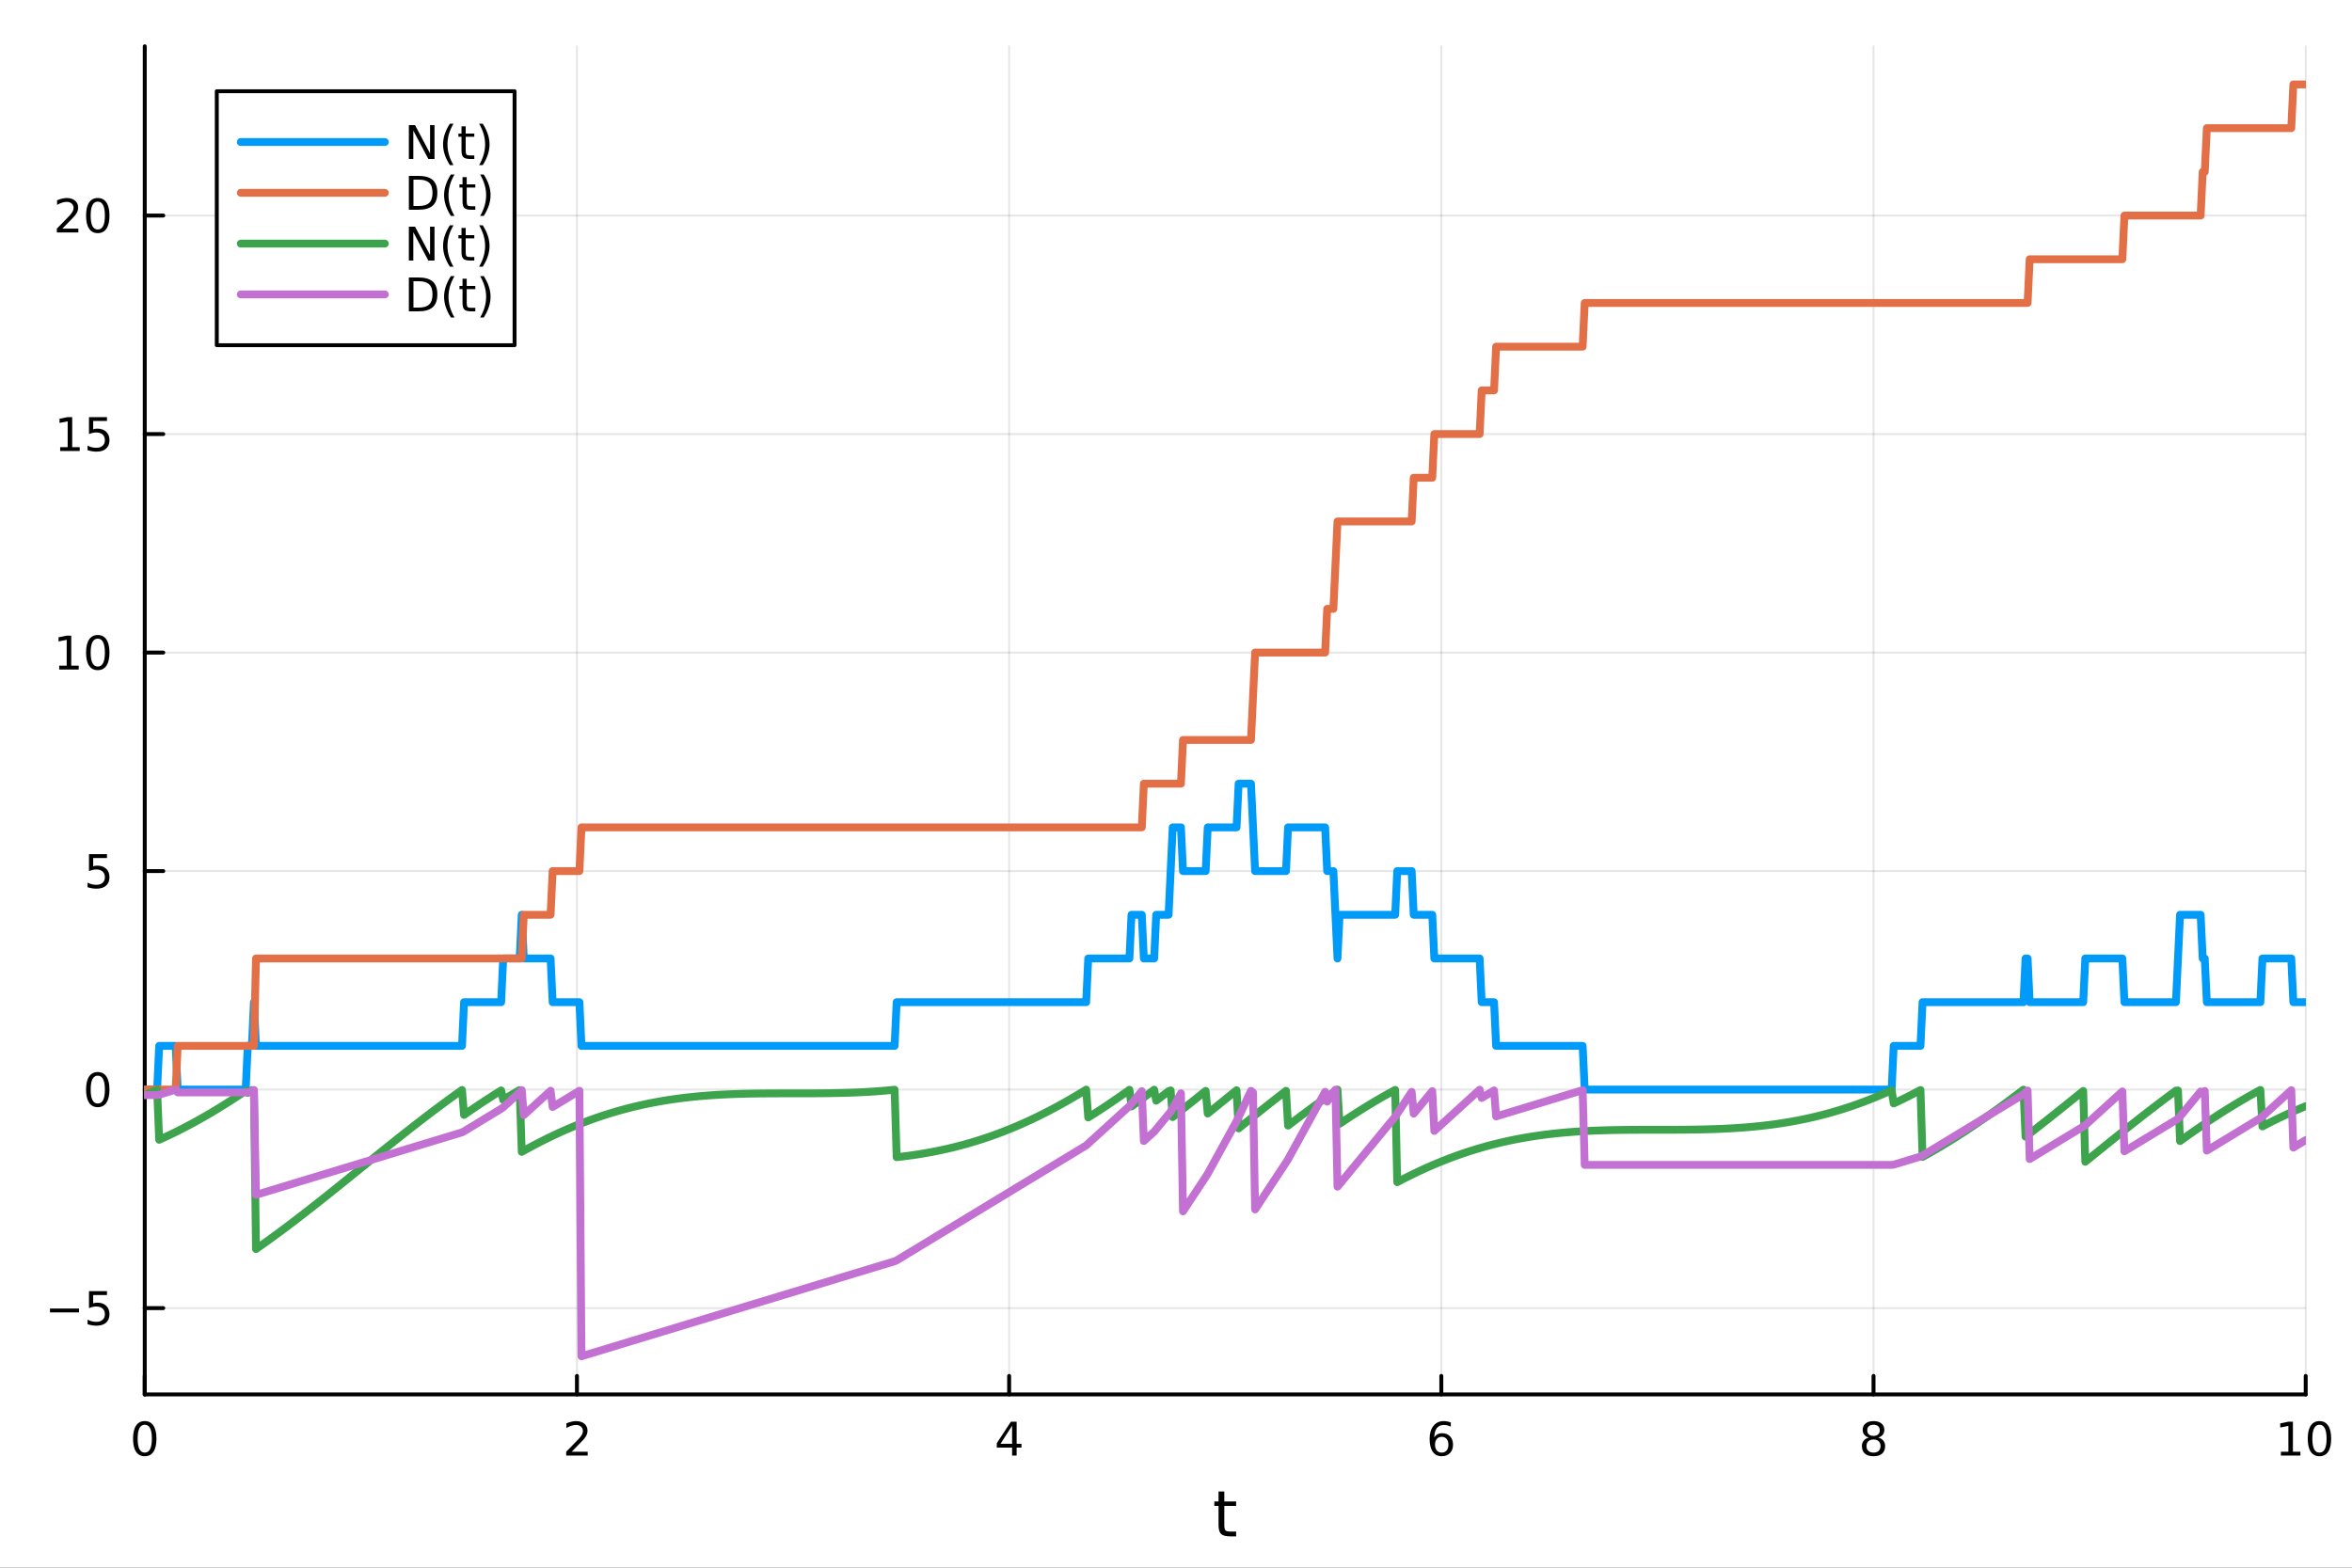 <?xml version="1.0" encoding="utf-8"?>
<svg xmlns="http://www.w3.org/2000/svg" xmlns:xlink="http://www.w3.org/1999/xlink" width="600" height="400" viewBox="0 0 2400 1600">
<rect x="0" y="0" width="2400" height="1600" fill="#333333" stroke="none"/>
<defs>
  <clipPath id="clip990">
    <rect x="0" y="0" width="2400" height="1600"/>
  </clipPath>
</defs>
<path clip-path="url(#clip990)" d="M0 1600 L2400 1600 L2400 0 L0 0  Z" fill="#ffffff" fill-rule="evenodd" fill-opacity="1"/>
<defs>
  <clipPath id="clip991">
    <rect x="480" y="0" width="1681" height="1600"/>
  </clipPath>
</defs>
<path clip-path="url(#clip990)" d="M147.709 1423.18 L2352.76 1423.18 L2352.76 47.244 L147.709 47.244  Z" fill="#ffffff" fill-rule="evenodd" fill-opacity="1"/>
<defs>
  <clipPath id="clip992">
    <rect x="147" y="47" width="2206" height="1377"/>
  </clipPath>
</defs>
<polyline clip-path="url(#clip992)" style="stroke:#000000; stroke-linecap:round; stroke-linejoin:round; stroke-width:2; stroke-opacity:0.1; fill:none" points="147.709,1423.18 147.709,47.244 "/>
<polyline clip-path="url(#clip992)" style="stroke:#000000; stroke-linecap:round; stroke-linejoin:round; stroke-width:2; stroke-opacity:0.1; fill:none" points="588.719,1423.18 588.719,47.244 "/>
<polyline clip-path="url(#clip992)" style="stroke:#000000; stroke-linecap:round; stroke-linejoin:round; stroke-width:2; stroke-opacity:0.1; fill:none" points="1029.73,1423.18 1029.73,47.244 "/>
<polyline clip-path="url(#clip992)" style="stroke:#000000; stroke-linecap:round; stroke-linejoin:round; stroke-width:2; stroke-opacity:0.1; fill:none" points="1470.74,1423.18 1470.74,47.244 "/>
<polyline clip-path="url(#clip992)" style="stroke:#000000; stroke-linecap:round; stroke-linejoin:round; stroke-width:2; stroke-opacity:0.1; fill:none" points="1911.75,1423.18 1911.75,47.244 "/>
<polyline clip-path="url(#clip992)" style="stroke:#000000; stroke-linecap:round; stroke-linejoin:round; stroke-width:2; stroke-opacity:0.1; fill:none" points="2352.76,1423.18 2352.76,47.244 "/>
<polyline clip-path="url(#clip990)" style="stroke:#000000; stroke-linecap:round; stroke-linejoin:round; stroke-width:4; stroke-opacity:1; fill:none" points="147.709,1423.18 2352.76,1423.18 "/>
<polyline clip-path="url(#clip990)" style="stroke:#000000; stroke-linecap:round; stroke-linejoin:round; stroke-width:4; stroke-opacity:1; fill:none" points="147.709,1423.18 147.709,1404.28 "/>
<polyline clip-path="url(#clip990)" style="stroke:#000000; stroke-linecap:round; stroke-linejoin:round; stroke-width:4; stroke-opacity:1; fill:none" points="588.719,1423.18 588.719,1404.28 "/>
<polyline clip-path="url(#clip990)" style="stroke:#000000; stroke-linecap:round; stroke-linejoin:round; stroke-width:4; stroke-opacity:1; fill:none" points="1029.73,1423.18 1029.73,1404.28 "/>
<polyline clip-path="url(#clip990)" style="stroke:#000000; stroke-linecap:round; stroke-linejoin:round; stroke-width:4; stroke-opacity:1; fill:none" points="1470.74,1423.18 1470.74,1404.28 "/>
<polyline clip-path="url(#clip990)" style="stroke:#000000; stroke-linecap:round; stroke-linejoin:round; stroke-width:4; stroke-opacity:1; fill:none" points="1911.75,1423.18 1911.75,1404.28 "/>
<polyline clip-path="url(#clip990)" style="stroke:#000000; stroke-linecap:round; stroke-linejoin:round; stroke-width:4; stroke-opacity:1; fill:none" points="2352.76,1423.18 2352.76,1404.28 "/>
<path clip-path="url(#clip990)" d="M147.709 1454.1 Q144.098 1454.1 142.27 1457.66 Q140.464 1461.2 140.464 1468.33 Q140.464 1475.44 142.27 1479.01 Q144.098 1482.55 147.709 1482.55 Q151.344 1482.55 153.149 1479.01 Q154.978 1475.44 154.978 1468.33 Q154.978 1461.2 153.149 1457.66 Q151.344 1454.1 147.709 1454.1 M147.709 1450.39 Q153.52 1450.39 156.575 1455 Q159.654 1459.58 159.654 1468.33 Q159.654 1477.06 156.575 1481.67 Q153.52 1486.25 147.709 1486.25 Q141.899 1486.25 138.821 1481.67 Q135.765 1477.06 135.765 1468.33 Q135.765 1459.58 138.821 1455 Q141.899 1450.39 147.709 1450.39 Z" fill="#000000" fill-rule="nonzero" fill-opacity="1" /><path clip-path="url(#clip990)" d="M583.372 1481.64 L599.691 1481.64 L599.691 1485.58 L577.747 1485.58 L577.747 1481.64 Q580.409 1478.89 584.992 1474.26 Q589.598 1469.61 590.779 1468.27 Q593.024 1465.74 593.904 1464.01 Q594.807 1462.25 594.807 1460.56 Q594.807 1457.8 592.862 1456.07 Q590.941 1454.33 587.839 1454.33 Q585.64 1454.33 583.186 1455.09 Q580.756 1455.86 577.978 1457.41 L577.978 1452.69 Q580.802 1451.55 583.256 1450.97 Q585.709 1450.39 587.746 1450.39 Q593.117 1450.39 596.311 1453.08 Q599.506 1455.77 599.506 1460.26 Q599.506 1462.39 598.695 1464.31 Q597.908 1466.2 595.802 1468.8 Q595.223 1469.47 592.121 1472.69 Q589.02 1475.88 583.372 1481.64 Z" fill="#000000" fill-rule="nonzero" fill-opacity="1" /><path clip-path="url(#clip990)" d="M1032.74 1455.09 L1020.93 1473.54 L1032.74 1473.54 L1032.74 1455.09 M1031.51 1451.02 L1037.39 1451.02 L1037.39 1473.54 L1042.32 1473.54 L1042.32 1477.43 L1037.39 1477.43 L1037.39 1485.58 L1032.74 1485.58 L1032.74 1477.43 L1017.14 1477.43 L1017.14 1472.92 L1031.51 1451.02 Z" fill="#000000" fill-rule="nonzero" fill-opacity="1" /><path clip-path="url(#clip990)" d="M1471.14 1466.44 Q1467.99 1466.44 1466.14 1468.59 Q1464.31 1470.74 1464.31 1474.49 Q1464.31 1478.22 1466.14 1480.39 Q1467.99 1482.55 1471.14 1482.55 Q1474.29 1482.55 1476.12 1480.39 Q1477.97 1478.22 1477.97 1474.49 Q1477.97 1470.74 1476.12 1468.59 Q1474.29 1466.44 1471.14 1466.44 M1480.42 1451.78 L1480.42 1456.04 Q1478.67 1455.21 1476.86 1454.77 Q1475.08 1454.33 1473.32 1454.33 Q1468.69 1454.33 1466.24 1457.45 Q1463.8 1460.58 1463.46 1466.9 Q1464.82 1464.89 1466.88 1463.82 Q1468.94 1462.73 1471.42 1462.73 Q1476.63 1462.73 1479.64 1465.9 Q1482.67 1469.05 1482.67 1474.49 Q1482.67 1479.82 1479.52 1483.03 Q1476.37 1486.25 1471.14 1486.25 Q1465.15 1486.25 1461.98 1481.67 Q1458.8 1477.06 1458.8 1468.33 Q1458.8 1460.14 1462.69 1455.28 Q1466.58 1450.39 1473.13 1450.39 Q1474.89 1450.39 1476.67 1450.74 Q1478.48 1451.09 1480.42 1451.78 Z" fill="#000000" fill-rule="nonzero" fill-opacity="1" /><path clip-path="url(#clip990)" d="M1911.75 1469.17 Q1908.41 1469.17 1906.49 1470.95 Q1904.59 1472.73 1904.59 1475.86 Q1904.59 1478.98 1906.49 1480.77 Q1908.41 1482.55 1911.75 1482.55 Q1915.08 1482.55 1917 1480.77 Q1918.92 1478.96 1918.92 1475.86 Q1918.92 1472.73 1917 1470.95 Q1915.1 1469.17 1911.75 1469.17 M1907.07 1467.18 Q1904.06 1466.44 1902.37 1464.38 Q1900.7 1462.32 1900.7 1459.35 Q1900.7 1455.21 1903.64 1452.8 Q1906.61 1450.39 1911.75 1450.39 Q1916.91 1450.39 1919.85 1452.8 Q1922.79 1455.21 1922.79 1459.35 Q1922.79 1462.32 1921.1 1464.38 Q1919.43 1466.44 1916.45 1467.18 Q1919.83 1467.96 1921.7 1470.26 Q1923.6 1472.55 1923.6 1475.86 Q1923.6 1480.88 1920.52 1483.57 Q1917.46 1486.25 1911.75 1486.25 Q1906.03 1486.25 1902.95 1483.57 Q1899.89 1480.88 1899.89 1475.86 Q1899.89 1472.55 1901.79 1470.26 Q1903.69 1467.96 1907.07 1467.18 M1905.36 1459.79 Q1905.36 1462.48 1907.02 1463.98 Q1908.71 1465.49 1911.75 1465.49 Q1914.76 1465.49 1916.45 1463.98 Q1918.16 1462.48 1918.16 1459.79 Q1918.16 1457.11 1916.45 1455.6 Q1914.76 1454.1 1911.75 1454.1 Q1908.71 1454.1 1907.02 1455.6 Q1905.36 1457.11 1905.36 1459.79 Z" fill="#000000" fill-rule="nonzero" fill-opacity="1" /><path clip-path="url(#clip990)" d="M2327.44 1481.64 L2335.08 1481.64 L2335.08 1455.28 L2326.77 1456.95 L2326.77 1452.69 L2335.04 1451.02 L2339.71 1451.02 L2339.71 1481.64 L2347.35 1481.64 L2347.35 1485.58 L2327.44 1485.58 L2327.44 1481.64 Z" fill="#000000" fill-rule="nonzero" fill-opacity="1" /><path clip-path="url(#clip990)" d="M2366.8 1454.1 Q2363.18 1454.1 2361.36 1457.66 Q2359.55 1461.2 2359.55 1468.33 Q2359.55 1475.44 2361.36 1479.01 Q2363.18 1482.55 2366.8 1482.55 Q2370.43 1482.55 2372.23 1479.01 Q2374.06 1475.44 2374.06 1468.33 Q2374.06 1461.2 2372.23 1457.66 Q2370.43 1454.1 2366.8 1454.1 M2366.8 1450.39 Q2372.61 1450.39 2375.66 1455 Q2378.74 1459.58 2378.74 1468.33 Q2378.74 1477.06 2375.66 1481.67 Q2372.61 1486.25 2366.8 1486.25 Q2360.99 1486.25 2357.91 1481.67 Q2354.85 1477.06 2354.85 1468.33 Q2354.85 1459.58 2357.91 1455 Q2360.99 1450.39 2366.8 1450.39 Z" fill="#000000" fill-rule="nonzero" fill-opacity="1" /><path clip-path="url(#clip990)" d="M1249.29 1522.27 L1249.29 1532.4 L1261.36 1532.4 L1261.36 1536.95 L1249.29 1536.95 L1249.29 1556.3 Q1249.29 1560.66 1250.47 1561.9 Q1251.68 1563.14 1255.34 1563.14 L1261.36 1563.14 L1261.36 1568.04 L1255.34 1568.04 Q1248.56 1568.04 1245.98 1565.53 Q1243.41 1562.98 1243.41 1556.3 L1243.41 1536.95 L1239.11 1536.95 L1239.11 1532.4 L1243.41 1532.4 L1243.41 1522.27 L1249.29 1522.27 Z" fill="#000000" fill-rule="nonzero" fill-opacity="1" /><polyline clip-path="url(#clip992)" style="stroke:#000000; stroke-linecap:round; stroke-linejoin:round; stroke-width:2; stroke-opacity:0.1; fill:none" points="147.709,1335.06 2352.76,1335.06 "/>
<polyline clip-path="url(#clip992)" style="stroke:#000000; stroke-linecap:round; stroke-linejoin:round; stroke-width:2; stroke-opacity:0.1; fill:none" points="147.709,1112.05 2352.76,1112.05 "/>
<polyline clip-path="url(#clip992)" style="stroke:#000000; stroke-linecap:round; stroke-linejoin:round; stroke-width:2; stroke-opacity:0.1; fill:none" points="147.709,889.033 2352.76,889.033 "/>
<polyline clip-path="url(#clip992)" style="stroke:#000000; stroke-linecap:round; stroke-linejoin:round; stroke-width:2; stroke-opacity:0.1; fill:none" points="147.709,666.02 2352.76,666.02 "/>
<polyline clip-path="url(#clip992)" style="stroke:#000000; stroke-linecap:round; stroke-linejoin:round; stroke-width:2; stroke-opacity:0.1; fill:none" points="147.709,443.007 2352.76,443.007 "/>
<polyline clip-path="url(#clip992)" style="stroke:#000000; stroke-linecap:round; stroke-linejoin:round; stroke-width:2; stroke-opacity:0.1; fill:none" points="147.709,219.994 2352.76,219.994 "/>
<polyline clip-path="url(#clip990)" style="stroke:#000000; stroke-linecap:round; stroke-linejoin:round; stroke-width:4; stroke-opacity:1; fill:none" points="147.709,1423.18 147.709,47.244 "/>
<polyline clip-path="url(#clip990)" style="stroke:#000000; stroke-linecap:round; stroke-linejoin:round; stroke-width:4; stroke-opacity:1; fill:none" points="147.709,1335.06 166.607,1335.06 "/>
<polyline clip-path="url(#clip990)" style="stroke:#000000; stroke-linecap:round; stroke-linejoin:round; stroke-width:4; stroke-opacity:1; fill:none" points="147.709,1112.05 166.607,1112.05 "/>
<polyline clip-path="url(#clip990)" style="stroke:#000000; stroke-linecap:round; stroke-linejoin:round; stroke-width:4; stroke-opacity:1; fill:none" points="147.709,889.033 166.607,889.033 "/>
<polyline clip-path="url(#clip990)" style="stroke:#000000; stroke-linecap:round; stroke-linejoin:round; stroke-width:4; stroke-opacity:1; fill:none" points="147.709,666.02 166.607,666.02 "/>
<polyline clip-path="url(#clip990)" style="stroke:#000000; stroke-linecap:round; stroke-linejoin:round; stroke-width:4; stroke-opacity:1; fill:none" points="147.709,443.007 166.607,443.007 "/>
<polyline clip-path="url(#clip990)" style="stroke:#000000; stroke-linecap:round; stroke-linejoin:round; stroke-width:4; stroke-opacity:1; fill:none" points="147.709,219.994 166.607,219.994 "/>
<path clip-path="url(#clip990)" d="M50.992 1335.51 L80.668 1335.51 L80.668 1339.45 L50.992 1339.45 L50.992 1335.51 Z" fill="#000000" fill-rule="nonzero" fill-opacity="1" /><path clip-path="url(#clip990)" d="M90.807 1317.78 L109.163 1317.78 L109.163 1321.71 L95.089 1321.71 L95.089 1330.19 Q96.108 1329.84 97.126 1329.68 Q98.145 1329.49 99.163 1329.49 Q104.95 1329.49 108.33 1332.66 Q111.709 1335.83 111.709 1341.25 Q111.709 1346.83 108.237 1349.93 Q104.765 1353.01 98.446 1353.01 Q96.27 1353.01 94.001 1352.64 Q91.756 1352.27 89.348 1351.53 L89.348 1346.83 Q91.432 1347.96 93.654 1348.52 Q95.876 1349.08 98.353 1349.08 Q102.358 1349.08 104.696 1346.97 Q107.033 1344.86 107.033 1341.25 Q107.033 1337.64 104.696 1335.53 Q102.358 1333.43 98.353 1333.43 Q96.478 1333.43 94.603 1333.84 Q92.751 1334.26 90.807 1335.14 L90.807 1317.78 Z" fill="#000000" fill-rule="nonzero" fill-opacity="1" /><path clip-path="url(#clip990)" d="M99.765 1097.84 Q96.154 1097.84 94.325 1101.41 Q92.52 1104.95 92.52 1112.08 Q92.52 1119.19 94.325 1122.75 Q96.154 1126.29 99.765 1126.29 Q103.399 1126.29 105.205 1122.75 Q107.033 1119.19 107.033 1112.08 Q107.033 1104.95 105.205 1101.41 Q103.399 1097.84 99.765 1097.84 M99.765 1094.14 Q105.575 1094.14 108.631 1098.75 Q111.709 1103.33 111.709 1112.08 Q111.709 1120.81 108.631 1125.41 Q105.575 1130 99.765 1130 Q93.955 1130 90.876 1125.41 Q87.821 1120.81 87.821 1112.08 Q87.821 1103.33 90.876 1098.75 Q93.955 1094.14 99.765 1094.14 Z" fill="#000000" fill-rule="nonzero" fill-opacity="1" /><path clip-path="url(#clip990)" d="M90.807 871.753 L109.163 871.753 L109.163 875.688 L95.089 875.688 L95.089 884.16 Q96.108 883.813 97.126 883.651 Q98.145 883.466 99.163 883.466 Q104.95 883.466 108.33 886.637 Q111.709 889.808 111.709 895.225 Q111.709 900.804 108.237 903.906 Q104.765 906.984 98.446 906.984 Q96.27 906.984 94.001 906.614 Q91.756 906.244 89.348 905.503 L89.348 900.804 Q91.432 901.938 93.654 902.494 Q95.876 903.049 98.353 903.049 Q102.358 903.049 104.696 900.943 Q107.033 898.836 107.033 895.225 Q107.033 891.614 104.696 889.508 Q102.358 887.401 98.353 887.401 Q96.478 887.401 94.603 887.818 Q92.751 888.234 90.807 889.114 L90.807 871.753 Z" fill="#000000" fill-rule="nonzero" fill-opacity="1" /><path clip-path="url(#clip990)" d="M60.413 679.365 L68.052 679.365 L68.052 652.999 L59.742 654.666 L59.742 650.407 L68.006 648.74 L72.682 648.74 L72.682 679.365 L80.321 679.365 L80.321 683.3 L60.413 683.3 L60.413 679.365 Z" fill="#000000" fill-rule="nonzero" fill-opacity="1" /><path clip-path="url(#clip990)" d="M99.765 651.819 Q96.154 651.819 94.325 655.383 Q92.52 658.925 92.52 666.055 Q92.52 673.161 94.325 676.726 Q96.154 680.267 99.765 680.267 Q103.399 680.267 105.205 676.726 Q107.033 673.161 107.033 666.055 Q107.033 658.925 105.205 655.383 Q103.399 651.819 99.765 651.819 M99.765 648.115 Q105.575 648.115 108.631 652.721 Q111.709 657.305 111.709 666.055 Q111.709 674.781 108.631 679.388 Q105.575 683.971 99.765 683.971 Q93.955 683.971 90.876 679.388 Q87.821 674.781 87.821 666.055 Q87.821 657.305 90.876 652.721 Q93.955 648.115 99.765 648.115 Z" fill="#000000" fill-rule="nonzero" fill-opacity="1" /><path clip-path="url(#clip990)" d="M61.409 456.352 L69.048 456.352 L69.048 429.986 L60.737 431.653 L60.737 427.393 L69.001 425.727 L73.677 425.727 L73.677 456.352 L81.316 456.352 L81.316 460.287 L61.409 460.287 L61.409 456.352 Z" fill="#000000" fill-rule="nonzero" fill-opacity="1" /><path clip-path="url(#clip990)" d="M90.807 425.727 L109.163 425.727 L109.163 429.662 L95.089 429.662 L95.089 438.134 Q96.108 437.787 97.126 437.625 Q98.145 437.44 99.163 437.44 Q104.95 437.44 108.33 440.611 Q111.709 443.782 111.709 449.199 Q111.709 454.777 108.237 457.879 Q104.765 460.958 98.446 460.958 Q96.27 460.958 94.001 460.588 Q91.756 460.217 89.348 459.477 L89.348 454.777 Q91.432 455.912 93.654 456.467 Q95.876 457.023 98.353 457.023 Q102.358 457.023 104.696 454.916 Q107.033 452.81 107.033 449.199 Q107.033 445.588 104.696 443.481 Q102.358 441.375 98.353 441.375 Q96.478 441.375 94.603 441.791 Q92.751 442.208 90.807 443.088 L90.807 425.727 Z" fill="#000000" fill-rule="nonzero" fill-opacity="1" /><path clip-path="url(#clip990)" d="M63.631 233.338 L79.95 233.338 L79.95 237.274 L58.006 237.274 L58.006 233.338 Q60.668 230.584 65.251 225.954 Q69.858 221.301 71.038 219.959 Q73.284 217.436 74.163 215.7 Q75.066 213.94 75.066 212.251 Q75.066 209.496 73.122 207.76 Q71.2 206.024 68.099 206.024 Q65.9 206.024 63.446 206.788 Q61.015 207.552 58.237 209.102 L58.237 204.38 Q61.062 203.246 63.515 202.667 Q65.969 202.089 68.006 202.089 Q73.376 202.089 76.571 204.774 Q79.765 207.459 79.765 211.95 Q79.765 214.079 78.955 216.001 Q78.168 217.899 76.061 220.491 Q75.483 221.163 72.381 224.38 Q69.279 227.575 63.631 233.338 Z" fill="#000000" fill-rule="nonzero" fill-opacity="1" /><path clip-path="url(#clip990)" d="M99.765 205.792 Q96.154 205.792 94.325 209.357 Q92.52 212.899 92.52 220.028 Q92.52 227.135 94.325 230.7 Q96.154 234.241 99.765 234.241 Q103.399 234.241 105.205 230.7 Q107.033 227.135 107.033 220.028 Q107.033 212.899 105.205 209.357 Q103.399 205.792 99.765 205.792 M99.765 202.089 Q105.575 202.089 108.631 206.695 Q111.709 211.278 111.709 220.028 Q111.709 228.755 108.631 233.362 Q105.575 237.945 99.765 237.945 Q93.955 237.945 90.876 233.362 Q87.821 228.755 87.821 220.028 Q87.821 211.278 90.876 206.695 Q93.955 202.089 99.765 202.089 Z" fill="#000000" fill-rule="nonzero" fill-opacity="1" /><polyline clip-path="url(#clip992)" style="stroke:#009af9; stroke-linecap:round; stroke-linejoin:round; stroke-width:8; stroke-opacity:1; fill:none" points="147.709,1112.05 149.811,1112.05 151.913,1112.05 154.016,1112.05 156.118,1112.05 158.22,1112.05 160.322,1112.05 162.424,1067.44 164.526,1067.44 166.628,1067.44 168.73,1067.44 170.832,1067.44 172.934,1067.44 175.036,1067.44 177.138,1067.44 179.24,1067.44 181.342,1112.05 183.444,1112.05 185.546,1112.05 187.648,1112.05 189.75,1112.05 191.852,1112.05 193.954,1112.05 196.056,1112.05 198.159,1112.05 200.261,1112.05 202.363,1112.05 204.465,1112.05 206.567,1112.05 208.669,1112.05 210.771,1112.05 212.873,1112.05 214.975,1112.05 217.077,1112.05 219.179,1112.05 221.281,1112.05 223.383,1112.05 225.485,1112.05 227.587,1112.05 229.689,1112.05 231.791,1112.05 233.893,1112.05 235.995,1112.05 238.097,1112.05 240.199,1112.05 242.301,1112.05 244.404,1112.05 246.506,1112.05 248.608,1112.05 250.71,1112.05 252.812,1067.44 254.914,1067.44 257.016,1067.44 259.118,1022.84 261.22,1067.44 263.322,1067.44 265.424,1067.44 267.526,1067.44 269.628,1067.44 271.73,1067.44 273.832,1067.44 275.934,1067.44 278.036,1067.44 280.138,1067.44 282.24,1067.44 284.342,1067.44 286.444,1067.44 288.546,1067.44 290.649,1067.44 292.751,1067.44 294.853,1067.44 296.955,1067.44 299.057,1067.44 301.159,1067.44 303.261,1067.44 305.363,1067.44 307.465,1067.44 309.567,1067.44 311.669,1067.44 313.771,1067.44 315.873,1067.44 317.975,1067.44 320.077,1067.44 322.179,1067.44 324.281,1067.44 326.383,1067.44 328.485,1067.44 330.587,1067.44 332.689,1067.44 334.792,1067.44 336.894,1067.44 338.996,1067.44 341.098,1067.44 343.2,1067.44 345.302,1067.44 347.404,1067.44 349.506,1067.44 351.608,1067.44 353.71,1067.44 355.812,1067.44 357.914,1067.44 360.016,1067.44 362.118,1067.44 364.22,1067.44 366.322,1067.44 368.424,1067.44 370.526,1067.44 372.628,1067.44 374.73,1067.44 376.832,1067.44 378.934,1067.44 381.037,1067.44 383.139,1067.44 385.241,1067.44 387.343,1067.44 389.445,1067.44 391.547,1067.44 393.649,1067.44 395.751,1067.44 397.853,1067.44 399.955,1067.44 402.057,1067.44 404.159,1067.44 406.261,1067.44 408.363,1067.44 410.465,1067.44 412.567,1067.44 414.669,1067.44 416.771,1067.44 418.873,1067.44 420.975,1067.44 423.077,1067.44 425.179,1067.44 427.282,1067.44 429.384,1067.44 431.486,1067.44 433.588,1067.44 435.69,1067.44 437.792,1067.44 439.894,1067.44 441.996,1067.44 444.098,1067.44 446.2,1067.44 448.302,1067.44 450.404,1067.44 452.506,1067.44 454.608,1067.44 456.71,1067.44 458.812,1067.44 460.914,1067.44 463.016,1067.44 465.118,1067.44 467.22,1067.44 469.322,1067.44 471.425,1067.44 473.527,1022.84 475.629,1022.84 477.731,1022.84 479.833,1022.84 481.935,1022.84 484.037,1022.84 486.139,1022.84 488.241,1022.84 490.343,1022.84 492.445,1022.84 494.547,1022.84 496.649,1022.84 498.751,1022.84 500.853,1022.84 502.955,1022.84 505.057,1022.84 507.159,1022.84 509.261,1022.84 511.363,1022.84 513.465,978.238 515.567,978.238 517.67,978.238 519.772,978.238 521.874,978.238 523.976,978.238 526.078,978.238 528.18,978.238 530.282,978.238 532.384,933.636 534.486,978.238 536.588,978.238 538.69,978.238 540.792,978.238 542.894,978.238 544.996,978.238 547.098,978.238 549.2,978.238 551.302,978.238 553.404,978.238 555.506,978.238 557.608,978.238 559.71,978.238 561.813,978.238 563.915,1022.84 566.017,1022.84 568.119,1022.84 570.221,1022.84 572.323,1022.84 574.425,1022.84 576.527,1022.84 578.629,1022.84 580.731,1022.84 582.833,1022.84 584.935,1022.84 587.037,1022.84 589.139,1022.84 591.241,1022.84 593.343,1067.44 595.445,1067.44 597.547,1067.44 599.649,1067.44 601.751,1067.44 603.853,1067.44 605.955,1067.44 608.058,1067.44 610.16,1067.44 612.262,1067.44 614.364,1067.44 616.466,1067.44 618.568,1067.44 620.67,1067.44 622.772,1067.44 624.874,1067.44 626.976,1067.44 629.078,1067.44 631.18,1067.44 633.282,1067.44 635.384,1067.44 637.486,1067.44 639.588,1067.44 641.69,1067.44 643.792,1067.44 645.894,1067.44 647.996,1067.44 650.098,1067.44 652.2,1067.44 654.303,1067.44 656.405,1067.44 658.507,1067.44 660.609,1067.44 662.711,1067.44 664.813,1067.44 666.915,1067.44 669.017,1067.44 671.119,1067.44 673.221,1067.44 675.323,1067.44 677.425,1067.44 679.527,1067.44 681.629,1067.44 683.731,1067.44 685.833,1067.44 687.935,1067.44 690.037,1067.44 692.139,1067.44 694.241,1067.44 696.343,1067.44 698.446,1067.44 700.548,1067.44 702.65,1067.44 704.752,1067.44 706.854,1067.44 708.956,1067.44 711.058,1067.44 713.16,1067.44 715.262,1067.44 717.364,1067.44 719.466,1067.44 721.568,1067.44 723.67,1067.44 725.772,1067.44 727.874,1067.44 729.976,1067.44 732.078,1067.44 734.18,1067.44 736.282,1067.44 738.384,1067.44 740.486,1067.44 742.588,1067.44 744.691,1067.44 746.793,1067.44 748.895,1067.44 750.997,1067.44 753.099,1067.44 755.201,1067.44 757.303,1067.44 759.405,1067.44 761.507,1067.44 763.609,1067.44 765.711,1067.44 767.813,1067.44 769.915,1067.44 772.017,1067.44 774.119,1067.44 776.221,1067.44 778.323,1067.44 780.425,1067.44 782.527,1067.44 784.629,1067.44 786.731,1067.44 788.833,1067.44 790.936,1067.44 793.038,1067.44 795.14,1067.44 797.242,1067.44 799.344,1067.44 801.446,1067.44 803.548,1067.44 805.65,1067.44 807.752,1067.44 809.854,1067.44 811.956,1067.44 814.058,1067.44 816.16,1067.44 818.262,1067.44 820.364,1067.44 822.466,1067.44 824.568,1067.44 826.67,1067.44 828.772,1067.44 830.874,1067.44 832.976,1067.44 835.079,1067.44 837.181,1067.44 839.283,1067.44 841.385,1067.44 843.487,1067.44 845.589,1067.44 847.691,1067.44 849.793,1067.44 851.895,1067.44 853.997,1067.44 856.099,1067.44 858.201,1067.44 860.303,1067.44 862.405,1067.44 864.507,1067.44 866.609,1067.44 868.711,1067.44 870.813,1067.44 872.915,1067.44 875.017,1067.44 877.119,1067.44 879.221,1067.44 881.324,1067.44 883.426,1067.44 885.528,1067.44 887.63,1067.44 889.732,1067.44 891.834,1067.44 893.936,1067.44 896.038,1067.44 898.14,1067.44 900.242,1067.44 902.344,1067.44 904.446,1067.44 906.548,1067.44 908.65,1067.44 910.752,1067.44 912.854,1067.44 914.956,1022.84 917.058,1022.84 919.16,1022.84 921.262,1022.84 923.364,1022.84 925.467,1022.84 927.569,1022.84 929.671,1022.84 931.773,1022.84 933.875,1022.84 935.977,1022.84 938.079,1022.84 940.181,1022.84 942.283,1022.84 944.385,1022.84 946.487,1022.84 948.589,1022.84 950.691,1022.84 952.793,1022.84 954.895,1022.84 956.997,1022.84 959.099,1022.84 961.201,1022.84 963.303,1022.84 965.405,1022.84 967.507,1022.84 969.609,1022.84 971.712,1022.84 973.814,1022.84 975.916,1022.84 978.018,1022.84 980.12,1022.84 982.222,1022.84 984.324,1022.84 986.426,1022.84 988.528,1022.84 990.63,1022.84 992.732,1022.84 994.834,1022.84 996.936,1022.84 999.038,1022.84 1001.14,1022.84 1003.24,1022.84 1005.34,1022.84 1007.45,1022.84 1009.55,1022.84 1011.65,1022.84 1013.75,1022.84 1015.85,1022.84 1017.96,1022.84 1020.06,1022.84 1022.16,1022.84 1024.26,1022.84 1026.36,1022.84 1028.47,1022.84 1030.57,1022.84 1032.67,1022.84 1034.77,1022.84 1036.87,1022.84 1038.98,1022.84 1041.08,1022.84 1043.18,1022.84 1045.28,1022.84 1047.39,1022.84 1049.49,1022.84 1051.59,1022.84 1053.69,1022.84 1055.79,1022.84 1057.9,1022.84 1060,1022.84 1062.1,1022.84 1064.2,1022.84 1066.3,1022.84 1068.41,1022.84 1070.51,1022.84 1072.61,1022.84 1074.71,1022.84 1076.81,1022.84 1078.92,1022.84 1081.02,1022.84 1083.12,1022.84 1085.22,1022.84 1087.32,1022.84 1089.43,1022.84 1091.53,1022.84 1093.63,1022.84 1095.73,1022.84 1097.83,1022.84 1099.94,1022.84 1102.04,1022.84 1104.14,1022.84 1106.24,1022.84 1108.34,1022.84 1110.45,978.238 1112.55,978.238 1114.65,978.238 1116.75,978.238 1118.85,978.238 1120.96,978.238 1123.06,978.238 1125.16,978.238 1127.26,978.238 1129.36,978.238 1131.47,978.238 1133.57,978.238 1135.67,978.238 1137.77,978.238 1139.88,978.238 1141.98,978.238 1144.08,978.238 1146.18,978.238 1148.28,978.238 1150.39,978.238 1152.49,978.238 1154.59,933.636 1156.69,933.636 1158.79,933.636 1160.9,933.636 1163,933.636 1165.1,933.636 1167.2,978.238 1169.3,978.238 1171.41,978.238 1173.51,978.238 1175.61,978.238 1177.71,978.238 1179.81,933.636 1181.92,933.636 1184.02,933.636 1186.12,933.636 1188.22,933.636 1190.32,933.636 1192.43,933.636 1194.53,889.033 1196.63,844.43 1198.73,844.43 1200.83,844.43 1202.94,844.43 1205.04,844.43 1207.14,889.033 1209.24,889.033 1211.34,889.033 1213.45,889.033 1215.55,889.033 1217.65,889.033 1219.75,889.033 1221.86,889.033 1223.96,889.033 1226.06,889.033 1228.16,889.033 1230.26,889.033 1232.37,844.43 1234.47,844.43 1236.57,844.43 1238.67,844.43 1240.77,844.43 1242.88,844.43 1244.98,844.43 1247.08,844.43 1249.18,844.43 1251.28,844.43 1253.39,844.43 1255.49,844.43 1257.59,844.43 1259.69,844.43 1261.79,844.43 1263.9,799.828 1266,799.828 1268.1,799.828 1270.2,799.828 1272.3,799.828 1274.41,799.828 1276.51,799.828 1278.61,844.43 1280.71,889.033 1282.81,889.033 1284.92,889.033 1287.02,889.033 1289.12,889.033 1291.22,889.033 1293.32,889.033 1295.43,889.033 1297.53,889.033 1299.63,889.033 1301.73,889.033 1303.83,889.033 1305.94,889.033 1308.04,889.033 1310.14,889.033 1312.24,889.033 1314.35,844.43 1316.45,844.43 1318.55,844.43 1320.65,844.43 1322.75,844.43 1324.86,844.43 1326.96,844.43 1329.06,844.43 1331.16,844.43 1333.26,844.43 1335.37,844.43 1337.47,844.43 1339.57,844.43 1341.67,844.43 1343.77,844.43 1345.88,844.43 1347.98,844.43 1350.08,844.43 1352.18,844.43 1354.28,889.033 1356.39,889.033 1358.49,889.033 1360.59,889.033 1362.69,933.636 1364.79,978.238 1366.9,933.636 1369,933.636 1371.1,933.636 1373.2,933.636 1375.3,933.636 1377.41,933.636 1379.51,933.636 1381.61,933.636 1383.71,933.636 1385.81,933.636 1387.92,933.636 1390.02,933.636 1392.12,933.636 1394.22,933.636 1396.32,933.636 1398.43,933.636 1400.53,933.636 1402.63,933.636 1404.73,933.636 1406.84,933.636 1408.94,933.636 1411.04,933.636 1413.14,933.636 1415.24,933.636 1417.35,933.636 1419.45,933.636 1421.55,933.636 1423.65,933.636 1425.75,889.033 1427.86,889.033 1429.96,889.033 1432.06,889.033 1434.16,889.033 1436.26,889.033 1438.37,889.033 1440.47,889.033 1442.57,933.636 1444.67,933.636 1446.77,933.636 1448.88,933.636 1450.98,933.636 1453.08,933.636 1455.18,933.636 1457.28,933.636 1459.39,933.636 1461.49,933.636 1463.59,978.238 1465.69,978.238 1467.79,978.238 1469.9,978.238 1472,978.238 1474.1,978.238 1476.2,978.238 1478.3,978.238 1480.41,978.238 1482.51,978.238 1484.61,978.238 1486.71,978.238 1488.81,978.238 1490.92,978.238 1493.02,978.238 1495.12,978.238 1497.22,978.238 1499.33,978.238 1501.43,978.238 1503.53,978.238 1505.63,978.238 1507.73,978.238 1509.84,978.238 1511.94,1022.84 1514.04,1022.84 1516.14,1022.84 1518.24,1022.84 1520.35,1022.84 1522.45,1022.84 1524.55,1022.84 1526.65,1067.44 1528.75,1067.44 1530.86,1067.44 1532.96,1067.44 1535.06,1067.44 1537.16,1067.44 1539.26,1067.44 1541.37,1067.44 1543.47,1067.44 1545.57,1067.44 1547.67,1067.44 1549.77,1067.44 1551.88,1067.44 1553.98,1067.44 1556.08,1067.44 1558.18,1067.44 1560.28,1067.44 1562.39,1067.44 1564.49,1067.44 1566.59,1067.44 1568.69,1067.44 1570.79,1067.44 1572.9,1067.44 1575,1067.44 1577.1,1067.44 1579.2,1067.44 1581.3,1067.44 1583.41,1067.44 1585.51,1067.44 1587.61,1067.44 1589.71,1067.44 1591.82,1067.44 1593.92,1067.44 1596.02,1067.44 1598.12,1067.44 1600.22,1067.44 1602.33,1067.44 1604.43,1067.44 1606.53,1067.44 1608.63,1067.44 1610.73,1067.44 1612.84,1067.44 1614.94,1067.44 1617.04,1112.05 1619.14,1112.05 1621.24,1112.05 1623.35,1112.05 1625.45,1112.05 1627.55,1112.05 1629.65,1112.05 1631.75,1112.05 1633.86,1112.05 1635.96,1112.05 1638.06,1112.05 1640.16,1112.05 1642.26,1112.05 1644.37,1112.05 1646.47,1112.05 1648.57,1112.05 1650.67,1112.05 1652.77,1112.05 1654.88,1112.05 1656.98,1112.05 1659.08,1112.05 1661.18,1112.05 1663.28,1112.05 1665.39,1112.05 1667.49,1112.05 1669.59,1112.05 1671.69,1112.05 1673.79,1112.05 1675.9,1112.05 1678,1112.05 1680.1,1112.05 1682.2,1112.05 1684.31,1112.05 1686.41,1112.05 1688.51,1112.05 1690.61,1112.05 1692.71,1112.05 1694.82,1112.05 1696.92,1112.05 1699.02,1112.05 1701.12,1112.05 1703.22,1112.05 1705.33,1112.05 1707.43,1112.05 1709.53,1112.05 1711.63,1112.05 1713.73,1112.05 1715.84,1112.05 1717.94,1112.05 1720.04,1112.05 1722.14,1112.05 1724.24,1112.05 1726.35,1112.05 1728.45,1112.05 1730.55,1112.05 1732.65,1112.05 1734.75,1112.05 1736.86,1112.05 1738.96,1112.05 1741.06,1112.05 1743.16,1112.05 1745.26,1112.05 1747.37,1112.05 1749.47,1112.05 1751.57,1112.05 1753.67,1112.05 1755.77,1112.05 1757.88,1112.05 1759.98,1112.05 1762.08,1112.05 1764.18,1112.05 1766.29,1112.05 1768.39,1112.05 1770.49,1112.05 1772.59,1112.05 1774.69,1112.05 1776.8,1112.05 1778.9,1112.05 1781,1112.05 1783.1,1112.05 1785.2,1112.05 1787.31,1112.05 1789.41,1112.05 1791.51,1112.05 1793.61,1112.05 1795.71,1112.05 1797.82,1112.05 1799.92,1112.05 1802.02,1112.05 1804.12,1112.05 1806.22,1112.05 1808.33,1112.05 1810.43,1112.05 1812.53,1112.05 1814.63,1112.05 1816.73,1112.05 1818.84,1112.05 1820.94,1112.05 1823.04,1112.05 1825.14,1112.05 1827.24,1112.05 1829.35,1112.05 1831.45,1112.05 1833.55,1112.05 1835.65,1112.05 1837.75,1112.05 1839.86,1112.05 1841.96,1112.05 1844.06,1112.05 1846.16,1112.05 1848.26,1112.05 1850.37,1112.05 1852.47,1112.05 1854.57,1112.05 1856.67,1112.05 1858.78,1112.05 1860.88,1112.05 1862.98,1112.05 1865.08,1112.05 1867.18,1112.05 1869.29,1112.05 1871.39,1112.05 1873.49,1112.05 1875.59,1112.05 1877.69,1112.05 1879.8,1112.05 1881.9,1112.05 1884,1112.05 1886.1,1112.05 1888.2,1112.05 1890.31,1112.05 1892.41,1112.05 1894.51,1112.05 1896.61,1112.05 1898.71,1112.05 1900.82,1112.05 1902.92,1112.05 1905.02,1112.05 1907.12,1112.05 1909.22,1112.05 1911.33,1112.05 1913.43,1112.05 1915.53,1112.05 1917.63,1112.05 1919.73,1112.05 1921.84,1112.05 1923.94,1112.05 1926.04,1112.05 1928.14,1112.05 1930.24,1112.05 1932.35,1067.44 1934.45,1067.44 1936.55,1067.44 1938.65,1067.44 1940.75,1067.44 1942.86,1067.44 1944.96,1067.44 1947.06,1067.44 1949.16,1067.44 1951.27,1067.44 1953.37,1067.44 1955.47,1067.44 1957.57,1067.44 1959.67,1067.44 1961.78,1022.84 1963.88,1022.84 1965.98,1022.84 1968.08,1022.84 1970.18,1022.84 1972.29,1022.84 1974.39,1022.84 1976.49,1022.84 1978.59,1022.84 1980.69,1022.84 1982.8,1022.84 1984.9,1022.84 1987,1022.84 1989.1,1022.84 1991.2,1022.84 1993.31,1022.84 1995.41,1022.84 1997.51,1022.84 1999.61,1022.84 2001.71,1022.84 2003.82,1022.84 2005.92,1022.84 2008.02,1022.84 2010.12,1022.84 2012.22,1022.84 2014.33,1022.84 2016.43,1022.84 2018.53,1022.84 2020.63,1022.84 2022.73,1022.84 2024.84,1022.84 2026.94,1022.84 2029.04,1022.84 2031.14,1022.84 2033.24,1022.84 2035.35,1022.84 2037.45,1022.84 2039.55,1022.84 2041.65,1022.84 2043.76,1022.84 2045.86,1022.84 2047.96,1022.84 2050.06,1022.84 2052.16,1022.84 2054.27,1022.84 2056.37,1022.84 2058.47,1022.84 2060.57,1022.84 2062.67,1022.84 2064.78,1022.84 2066.88,978.238 2068.98,978.238 2071.08,1022.84 2073.18,1022.84 2075.29,1022.84 2077.39,1022.84 2079.49,1022.84 2081.59,1022.84 2083.69,1022.84 2085.8,1022.84 2087.9,1022.84 2090,1022.84 2092.1,1022.84 2094.2,1022.84 2096.31,1022.84 2098.41,1022.84 2100.51,1022.84 2102.61,1022.84 2104.71,1022.84 2106.82,1022.84 2108.92,1022.84 2111.02,1022.84 2113.12,1022.84 2115.22,1022.84 2117.33,1022.84 2119.43,1022.84 2121.53,1022.84 2123.63,1022.84 2125.73,1022.84 2127.84,978.238 2129.94,978.238 2132.04,978.238 2134.14,978.238 2136.25,978.238 2138.35,978.238 2140.45,978.238 2142.55,978.238 2144.65,978.238 2146.76,978.238 2148.86,978.238 2150.96,978.238 2153.06,978.238 2155.16,978.238 2157.27,978.238 2159.37,978.238 2161.47,978.238 2163.57,978.238 2165.67,978.238 2167.78,1022.84 2169.88,1022.84 2171.98,1022.84 2174.08,1022.84 2176.18,1022.84 2178.29,1022.84 2180.39,1022.84 2182.49,1022.84 2184.59,1022.84 2186.69,1022.84 2188.8,1022.84 2190.9,1022.84 2193,1022.84 2195.1,1022.84 2197.2,1022.84 2199.31,1022.84 2201.41,1022.84 2203.51,1022.84 2205.61,1022.84 2207.71,1022.84 2209.82,1022.84 2211.92,1022.84 2214.02,1022.84 2216.12,1022.84 2218.22,1022.84 2220.33,1022.84 2222.43,978.238 2224.53,933.636 2226.63,933.636 2228.74,933.636 2230.84,933.636 2232.94,933.636 2235.04,933.636 2237.14,933.636 2239.25,933.636 2241.35,933.636 2243.45,933.636 2245.55,933.636 2247.65,978.238 2249.76,978.238 2251.86,1022.84 2253.96,1022.84 2256.06,1022.84 2258.16,1022.84 2260.27,1022.84 2262.37,1022.84 2264.47,1022.84 2266.57,1022.84 2268.67,1022.84 2270.78,1022.84 2272.88,1022.84 2274.98,1022.84 2277.08,1022.84 2279.18,1022.84 2281.29,1022.84 2283.39,1022.84 2285.49,1022.84 2287.59,1022.84 2289.69,1022.84 2291.8,1022.84 2293.9,1022.84 2296,1022.84 2298.1,1022.84 2300.2,1022.84 2302.31,1022.84 2304.41,1022.84 2306.51,1022.84 2308.61,978.238 2310.71,978.238 2312.82,978.238 2314.92,978.238 2317.02,978.238 2319.12,978.238 2321.23,978.238 2323.33,978.238 2325.43,978.238 2327.53,978.238 2329.63,978.238 2331.74,978.238 2333.84,978.238 2335.94,978.238 2338.04,978.238 2340.14,1022.84 2342.25,1022.84 2344.35,1022.84 2346.45,1022.84 2348.55,1022.84 2350.65,1022.84 2352.76,1022.84 "/>
<polyline clip-path="url(#clip992)" style="stroke:#e26f46; stroke-linecap:round; stroke-linejoin:round; stroke-width:8; stroke-opacity:1; fill:none" points="147.709,1112.05 149.811,1112.05 151.913,1112.05 154.016,1112.05 156.118,1112.05 158.22,1112.05 160.322,1112.05 162.424,1112.05 164.526,1112.05 166.628,1112.05 168.73,1112.05 170.832,1112.05 172.934,1112.05 175.036,1112.05 177.138,1112.05 179.24,1112.05 181.342,1067.44 183.444,1067.44 185.546,1067.44 187.648,1067.44 189.75,1067.44 191.852,1067.44 193.954,1067.44 196.056,1067.44 198.159,1067.44 200.261,1067.44 202.363,1067.44 204.465,1067.44 206.567,1067.44 208.669,1067.44 210.771,1067.44 212.873,1067.44 214.975,1067.44 217.077,1067.44 219.179,1067.44 221.281,1067.44 223.383,1067.44 225.485,1067.44 227.587,1067.44 229.689,1067.44 231.791,1067.44 233.893,1067.44 235.995,1067.44 238.097,1067.44 240.199,1067.44 242.301,1067.44 244.404,1067.44 246.506,1067.44 248.608,1067.44 250.71,1067.44 252.812,1067.44 254.914,1067.44 257.016,1067.44 259.118,1067.44 261.22,978.238 263.322,978.238 265.424,978.238 267.526,978.238 269.628,978.238 271.73,978.238 273.832,978.238 275.934,978.238 278.036,978.238 280.138,978.238 282.24,978.238 284.342,978.238 286.444,978.238 288.546,978.238 290.649,978.238 292.751,978.238 294.853,978.238 296.955,978.238 299.057,978.238 301.159,978.238 303.261,978.238 305.363,978.238 307.465,978.238 309.567,978.238 311.669,978.238 313.771,978.238 315.873,978.238 317.975,978.238 320.077,978.238 322.179,978.238 324.281,978.238 326.383,978.238 328.485,978.238 330.587,978.238 332.689,978.238 334.792,978.238 336.894,978.238 338.996,978.238 341.098,978.238 343.2,978.238 345.302,978.238 347.404,978.238 349.506,978.238 351.608,978.238 353.71,978.238 355.812,978.238 357.914,978.238 360.016,978.238 362.118,978.238 364.22,978.238 366.322,978.238 368.424,978.238 370.526,978.238 372.628,978.238 374.73,978.238 376.832,978.238 378.934,978.238 381.037,978.238 383.139,978.238 385.241,978.238 387.343,978.238 389.445,978.238 391.547,978.238 393.649,978.238 395.751,978.238 397.853,978.238 399.955,978.238 402.057,978.238 404.159,978.238 406.261,978.238 408.363,978.238 410.465,978.238 412.567,978.238 414.669,978.238 416.771,978.238 418.873,978.238 420.975,978.238 423.077,978.238 425.179,978.238 427.282,978.238 429.384,978.238 431.486,978.238 433.588,978.238 435.69,978.238 437.792,978.238 439.894,978.238 441.996,978.238 444.098,978.238 446.2,978.238 448.302,978.238 450.404,978.238 452.506,978.238 454.608,978.238 456.71,978.238 458.812,978.238 460.914,978.238 463.016,978.238 465.118,978.238 467.22,978.238 469.322,978.238 471.425,978.238 473.527,978.238 475.629,978.238 477.731,978.238 479.833,978.238 481.935,978.238 484.037,978.238 486.139,978.238 488.241,978.238 490.343,978.238 492.445,978.238 494.547,978.238 496.649,978.238 498.751,978.238 500.853,978.238 502.955,978.238 505.057,978.238 507.159,978.238 509.261,978.238 511.363,978.238 513.465,978.238 515.567,978.238 517.67,978.238 519.772,978.238 521.874,978.238 523.976,978.238 526.078,978.238 528.18,978.238 530.282,978.238 532.384,978.238 534.486,933.636 536.588,933.636 538.69,933.636 540.792,933.636 542.894,933.636 544.996,933.636 547.098,933.636 549.2,933.636 551.302,933.636 553.404,933.636 555.506,933.636 557.608,933.636 559.71,933.636 561.813,933.636 563.915,889.033 566.017,889.033 568.119,889.033 570.221,889.033 572.323,889.033 574.425,889.033 576.527,889.033 578.629,889.033 580.731,889.033 582.833,889.033 584.935,889.033 587.037,889.033 589.139,889.033 591.241,889.033 593.343,844.43 595.445,844.43 597.547,844.43 599.649,844.43 601.751,844.43 603.853,844.43 605.955,844.43 608.058,844.43 610.16,844.43 612.262,844.43 614.364,844.43 616.466,844.43 618.568,844.43 620.67,844.43 622.772,844.43 624.874,844.43 626.976,844.43 629.078,844.43 631.18,844.43 633.282,844.43 635.384,844.43 637.486,844.43 639.588,844.43 641.69,844.43 643.792,844.43 645.894,844.43 647.996,844.43 650.098,844.43 652.2,844.43 654.303,844.43 656.405,844.43 658.507,844.43 660.609,844.43 662.711,844.43 664.813,844.43 666.915,844.43 669.017,844.43 671.119,844.43 673.221,844.43 675.323,844.43 677.425,844.43 679.527,844.43 681.629,844.43 683.731,844.43 685.833,844.43 687.935,844.43 690.037,844.43 692.139,844.43 694.241,844.43 696.343,844.43 698.446,844.43 700.548,844.43 702.65,844.43 704.752,844.43 706.854,844.43 708.956,844.43 711.058,844.43 713.16,844.43 715.262,844.43 717.364,844.43 719.466,844.43 721.568,844.43 723.67,844.43 725.772,844.43 727.874,844.43 729.976,844.43 732.078,844.43 734.18,844.43 736.282,844.43 738.384,844.43 740.486,844.43 742.588,844.43 744.691,844.43 746.793,844.43 748.895,844.43 750.997,844.43 753.099,844.43 755.201,844.43 757.303,844.43 759.405,844.43 761.507,844.43 763.609,844.43 765.711,844.43 767.813,844.43 769.915,844.43 772.017,844.43 774.119,844.43 776.221,844.43 778.323,844.43 780.425,844.43 782.527,844.43 784.629,844.43 786.731,844.43 788.833,844.43 790.936,844.43 793.038,844.43 795.14,844.43 797.242,844.43 799.344,844.43 801.446,844.43 803.548,844.43 805.65,844.43 807.752,844.43 809.854,844.43 811.956,844.43 814.058,844.43 816.16,844.43 818.262,844.43 820.364,844.43 822.466,844.43 824.568,844.43 826.67,844.43 828.772,844.43 830.874,844.43 832.976,844.43 835.079,844.43 837.181,844.43 839.283,844.43 841.385,844.43 843.487,844.43 845.589,844.43 847.691,844.43 849.793,844.43 851.895,844.43 853.997,844.43 856.099,844.43 858.201,844.43 860.303,844.43 862.405,844.43 864.507,844.43 866.609,844.43 868.711,844.43 870.813,844.43 872.915,844.43 875.017,844.43 877.119,844.43 879.221,844.43 881.324,844.43 883.426,844.43 885.528,844.43 887.63,844.43 889.732,844.43 891.834,844.43 893.936,844.43 896.038,844.43 898.14,844.43 900.242,844.43 902.344,844.43 904.446,844.43 906.548,844.43 908.65,844.43 910.752,844.43 912.854,844.43 914.956,844.43 917.058,844.43 919.16,844.43 921.262,844.43 923.364,844.43 925.467,844.43 927.569,844.43 929.671,844.43 931.773,844.43 933.875,844.43 935.977,844.43 938.079,844.43 940.181,844.43 942.283,844.43 944.385,844.43 946.487,844.43 948.589,844.43 950.691,844.43 952.793,844.43 954.895,844.43 956.997,844.43 959.099,844.43 961.201,844.43 963.303,844.43 965.405,844.43 967.507,844.43 969.609,844.43 971.712,844.43 973.814,844.43 975.916,844.43 978.018,844.43 980.12,844.43 982.222,844.43 984.324,844.43 986.426,844.43 988.528,844.43 990.63,844.43 992.732,844.43 994.834,844.43 996.936,844.43 999.038,844.43 1001.14,844.43 1003.24,844.43 1005.34,844.43 1007.45,844.43 1009.55,844.43 1011.65,844.43 1013.75,844.43 1015.85,844.43 1017.96,844.43 1020.06,844.43 1022.16,844.43 1024.26,844.43 1026.36,844.43 1028.47,844.43 1030.57,844.43 1032.67,844.43 1034.77,844.43 1036.87,844.43 1038.98,844.43 1041.08,844.43 1043.18,844.43 1045.28,844.43 1047.39,844.43 1049.49,844.43 1051.59,844.43 1053.69,844.43 1055.79,844.43 1057.9,844.43 1060,844.43 1062.1,844.43 1064.2,844.43 1066.3,844.43 1068.41,844.43 1070.51,844.43 1072.61,844.43 1074.71,844.43 1076.81,844.43 1078.92,844.43 1081.02,844.43 1083.12,844.43 1085.22,844.43 1087.32,844.43 1089.43,844.43 1091.53,844.43 1093.63,844.43 1095.73,844.43 1097.83,844.43 1099.94,844.43 1102.04,844.43 1104.14,844.43 1106.24,844.43 1108.34,844.43 1110.45,844.43 1112.55,844.43 1114.65,844.43 1116.75,844.43 1118.85,844.43 1120.96,844.43 1123.06,844.43 1125.16,844.43 1127.26,844.43 1129.36,844.43 1131.47,844.43 1133.57,844.43 1135.67,844.43 1137.77,844.43 1139.88,844.43 1141.98,844.43 1144.08,844.43 1146.18,844.43 1148.28,844.43 1150.39,844.43 1152.49,844.43 1154.59,844.43 1156.69,844.43 1158.79,844.43 1160.9,844.43 1163,844.43 1165.1,844.43 1167.2,799.828 1169.3,799.828 1171.41,799.828 1173.51,799.828 1175.61,799.828 1177.71,799.828 1179.81,799.828 1181.92,799.828 1184.02,799.828 1186.12,799.828 1188.22,799.828 1190.32,799.828 1192.43,799.828 1194.53,799.828 1196.63,799.828 1198.73,799.828 1200.83,799.828 1202.94,799.828 1205.04,799.828 1207.14,755.225 1209.24,755.225 1211.34,755.225 1213.45,755.225 1215.55,755.225 1217.65,755.225 1219.75,755.225 1221.86,755.225 1223.96,755.225 1226.06,755.225 1228.16,755.225 1230.26,755.225 1232.37,755.225 1234.47,755.225 1236.57,755.225 1238.67,755.225 1240.77,755.225 1242.88,755.225 1244.98,755.225 1247.08,755.225 1249.18,755.225 1251.28,755.225 1253.39,755.225 1255.49,755.225 1257.59,755.225 1259.69,755.225 1261.79,755.225 1263.9,755.225 1266,755.225 1268.1,755.225 1270.2,755.225 1272.3,755.225 1274.41,755.225 1276.51,755.225 1278.61,710.623 1280.71,666.02 1282.81,666.02 1284.92,666.02 1287.02,666.02 1289.12,666.02 1291.22,666.02 1293.32,666.02 1295.43,666.02 1297.53,666.02 1299.63,666.02 1301.73,666.02 1303.83,666.02 1305.94,666.02 1308.04,666.02 1310.14,666.02 1312.24,666.02 1314.35,666.02 1316.45,666.02 1318.55,666.02 1320.65,666.02 1322.75,666.02 1324.86,666.02 1326.96,666.02 1329.06,666.02 1331.16,666.02 1333.26,666.02 1335.37,666.02 1337.47,666.02 1339.57,666.02 1341.67,666.02 1343.77,666.02 1345.88,666.02 1347.98,666.02 1350.08,666.02 1352.18,666.02 1354.28,621.417 1356.39,621.417 1358.49,621.417 1360.59,621.417 1362.69,576.815 1364.79,532.212 1366.9,532.212 1369,532.212 1371.1,532.212 1373.2,532.212 1375.3,532.212 1377.41,532.212 1379.51,532.212 1381.61,532.212 1383.71,532.212 1385.81,532.212 1387.92,532.212 1390.02,532.212 1392.12,532.212 1394.22,532.212 1396.32,532.212 1398.43,532.212 1400.53,532.212 1402.63,532.212 1404.73,532.212 1406.84,532.212 1408.94,532.212 1411.04,532.212 1413.14,532.212 1415.24,532.212 1417.35,532.212 1419.45,532.212 1421.55,532.212 1423.65,532.212 1425.75,532.212 1427.86,532.212 1429.96,532.212 1432.06,532.212 1434.16,532.212 1436.26,532.212 1438.37,532.212 1440.47,532.212 1442.57,487.609 1444.67,487.609 1446.77,487.609 1448.88,487.609 1450.98,487.609 1453.08,487.609 1455.18,487.609 1457.28,487.609 1459.39,487.609 1461.49,487.609 1463.59,443.007 1465.69,443.007 1467.79,443.007 1469.9,443.007 1472,443.007 1474.1,443.007 1476.2,443.007 1478.3,443.007 1480.41,443.007 1482.51,443.007 1484.61,443.007 1486.71,443.007 1488.81,443.007 1490.92,443.007 1493.02,443.007 1495.12,443.007 1497.22,443.007 1499.33,443.007 1501.43,443.007 1503.53,443.007 1505.63,443.007 1507.73,443.007 1509.84,443.007 1511.94,398.404 1514.04,398.404 1516.14,398.404 1518.24,398.404 1520.35,398.404 1522.45,398.404 1524.55,398.404 1526.65,353.801 1528.75,353.801 1530.86,353.801 1532.96,353.801 1535.06,353.801 1537.16,353.801 1539.26,353.801 1541.37,353.801 1543.47,353.801 1545.57,353.801 1547.67,353.801 1549.77,353.801 1551.88,353.801 1553.98,353.801 1556.08,353.801 1558.18,353.801 1560.28,353.801 1562.39,353.801 1564.49,353.801 1566.59,353.801 1568.69,353.801 1570.79,353.801 1572.9,353.801 1575,353.801 1577.1,353.801 1579.2,353.801 1581.3,353.801 1583.41,353.801 1585.51,353.801 1587.61,353.801 1589.71,353.801 1591.82,353.801 1593.92,353.801 1596.02,353.801 1598.12,353.801 1600.22,353.801 1602.33,353.801 1604.43,353.801 1606.53,353.801 1608.63,353.801 1610.73,353.801 1612.84,353.801 1614.94,353.801 1617.04,309.199 1619.14,309.199 1621.24,309.199 1623.35,309.199 1625.45,309.199 1627.55,309.199 1629.65,309.199 1631.75,309.199 1633.86,309.199 1635.96,309.199 1638.06,309.199 1640.16,309.199 1642.26,309.199 1644.37,309.199 1646.47,309.199 1648.57,309.199 1650.67,309.199 1652.77,309.199 1654.88,309.199 1656.98,309.199 1659.08,309.199 1661.18,309.199 1663.28,309.199 1665.39,309.199 1667.49,309.199 1669.59,309.199 1671.69,309.199 1673.79,309.199 1675.9,309.199 1678,309.199 1680.1,309.199 1682.2,309.199 1684.31,309.199 1686.41,309.199 1688.51,309.199 1690.61,309.199 1692.71,309.199 1694.82,309.199 1696.92,309.199 1699.02,309.199 1701.12,309.199 1703.22,309.199 1705.33,309.199 1707.43,309.199 1709.53,309.199 1711.63,309.199 1713.73,309.199 1715.84,309.199 1717.94,309.199 1720.04,309.199 1722.14,309.199 1724.24,309.199 1726.35,309.199 1728.45,309.199 1730.55,309.199 1732.65,309.199 1734.75,309.199 1736.86,309.199 1738.96,309.199 1741.06,309.199 1743.16,309.199 1745.26,309.199 1747.37,309.199 1749.47,309.199 1751.57,309.199 1753.67,309.199 1755.77,309.199 1757.88,309.199 1759.98,309.199 1762.08,309.199 1764.18,309.199 1766.29,309.199 1768.39,309.199 1770.49,309.199 1772.59,309.199 1774.69,309.199 1776.8,309.199 1778.9,309.199 1781,309.199 1783.1,309.199 1785.2,309.199 1787.31,309.199 1789.41,309.199 1791.51,309.199 1793.61,309.199 1795.71,309.199 1797.82,309.199 1799.92,309.199 1802.02,309.199 1804.12,309.199 1806.22,309.199 1808.33,309.199 1810.43,309.199 1812.53,309.199 1814.63,309.199 1816.73,309.199 1818.84,309.199 1820.94,309.199 1823.04,309.199 1825.14,309.199 1827.24,309.199 1829.35,309.199 1831.45,309.199 1833.55,309.199 1835.65,309.199 1837.75,309.199 1839.86,309.199 1841.96,309.199 1844.06,309.199 1846.16,309.199 1848.26,309.199 1850.37,309.199 1852.47,309.199 1854.57,309.199 1856.67,309.199 1858.78,309.199 1860.88,309.199 1862.98,309.199 1865.08,309.199 1867.18,309.199 1869.29,309.199 1871.39,309.199 1873.49,309.199 1875.59,309.199 1877.69,309.199 1879.8,309.199 1881.9,309.199 1884,309.199 1886.1,309.199 1888.2,309.199 1890.31,309.199 1892.41,309.199 1894.51,309.199 1896.61,309.199 1898.71,309.199 1900.82,309.199 1902.92,309.199 1905.02,309.199 1907.12,309.199 1909.22,309.199 1911.33,309.199 1913.43,309.199 1915.53,309.199 1917.63,309.199 1919.73,309.199 1921.84,309.199 1923.94,309.199 1926.04,309.199 1928.14,309.199 1930.24,309.199 1932.35,309.199 1934.45,309.199 1936.55,309.199 1938.65,309.199 1940.75,309.199 1942.86,309.199 1944.96,309.199 1947.06,309.199 1949.16,309.199 1951.27,309.199 1953.37,309.199 1955.47,309.199 1957.57,309.199 1959.67,309.199 1961.78,309.199 1963.88,309.199 1965.98,309.199 1968.08,309.199 1970.18,309.199 1972.29,309.199 1974.39,309.199 1976.49,309.199 1978.59,309.199 1980.69,309.199 1982.8,309.199 1984.9,309.199 1987,309.199 1989.1,309.199 1991.2,309.199 1993.31,309.199 1995.41,309.199 1997.51,309.199 1999.61,309.199 2001.71,309.199 2003.82,309.199 2005.92,309.199 2008.02,309.199 2010.12,309.199 2012.22,309.199 2014.33,309.199 2016.43,309.199 2018.53,309.199 2020.63,309.199 2022.73,309.199 2024.84,309.199 2026.94,309.199 2029.04,309.199 2031.14,309.199 2033.24,309.199 2035.35,309.199 2037.45,309.199 2039.55,309.199 2041.65,309.199 2043.76,309.199 2045.86,309.199 2047.96,309.199 2050.06,309.199 2052.16,309.199 2054.27,309.199 2056.37,309.199 2058.47,309.199 2060.57,309.199 2062.67,309.199 2064.78,309.199 2066.88,309.199 2068.98,309.199 2071.08,264.596 2073.18,264.596 2075.29,264.596 2077.39,264.596 2079.49,264.596 2081.59,264.596 2083.69,264.596 2085.8,264.596 2087.9,264.596 2090,264.596 2092.1,264.596 2094.2,264.596 2096.31,264.596 2098.41,264.596 2100.51,264.596 2102.61,264.596 2104.71,264.596 2106.82,264.596 2108.92,264.596 2111.02,264.596 2113.12,264.596 2115.22,264.596 2117.33,264.596 2119.43,264.596 2121.53,264.596 2123.63,264.596 2125.73,264.596 2127.84,264.596 2129.94,264.596 2132.04,264.596 2134.14,264.596 2136.25,264.596 2138.35,264.596 2140.45,264.596 2142.55,264.596 2144.65,264.596 2146.76,264.596 2148.86,264.596 2150.96,264.596 2153.06,264.596 2155.16,264.596 2157.27,264.596 2159.37,264.596 2161.47,264.596 2163.57,264.596 2165.67,264.596 2167.78,219.994 2169.88,219.994 2171.98,219.994 2174.08,219.994 2176.18,219.994 2178.29,219.994 2180.39,219.994 2182.49,219.994 2184.59,219.994 2186.69,219.994 2188.8,219.994 2190.9,219.994 2193,219.994 2195.1,219.994 2197.2,219.994 2199.31,219.994 2201.41,219.994 2203.51,219.994 2205.61,219.994 2207.71,219.994 2209.82,219.994 2211.92,219.994 2214.02,219.994 2216.12,219.994 2218.22,219.994 2220.33,219.994 2222.43,219.994 2224.53,219.994 2226.63,219.994 2228.74,219.994 2230.84,219.994 2232.94,219.994 2235.04,219.994 2237.14,219.994 2239.25,219.994 2241.35,219.994 2243.45,219.994 2245.55,219.994 2247.65,175.391 2249.76,175.391 2251.86,130.788 2253.96,130.788 2256.06,130.788 2258.16,130.788 2260.27,130.788 2262.37,130.788 2264.47,130.788 2266.57,130.788 2268.67,130.788 2270.78,130.788 2272.88,130.788 2274.98,130.788 2277.08,130.788 2279.18,130.788 2281.29,130.788 2283.39,130.788 2285.49,130.788 2287.59,130.788 2289.69,130.788 2291.8,130.788 2293.9,130.788 2296,130.788 2298.1,130.788 2300.2,130.788 2302.31,130.788 2304.41,130.788 2306.51,130.788 2308.61,130.788 2310.71,130.788 2312.82,130.788 2314.92,130.788 2317.02,130.788 2319.12,130.788 2321.23,130.788 2323.33,130.788 2325.43,130.788 2327.53,130.788 2329.63,130.788 2331.74,130.788 2333.84,130.788 2335.94,130.788 2338.04,130.788 2340.14,86.186 2342.25,86.186 2344.35,86.186 2346.45,86.186 2348.55,86.186 2350.65,86.186 2352.76,86.186 "/>
<polyline clip-path="url(#clip992)" style="stroke:#3da44d; stroke-linecap:round; stroke-linejoin:round; stroke-width:8; stroke-opacity:1; fill:none" points="147.709,1117.68 149.811,1116.82 151.913,1115.95 154.016,1115.07 156.118,1114.17 158.22,1113.27 160.322,1112.35 162.424,1163.27 164.526,1162.33 166.628,1161.37 168.73,1160.4 170.832,1159.41 172.934,1158.42 175.036,1157.41 177.138,1156.39 179.24,1155.35 181.342,1154.31 183.444,1153.25 185.546,1152.18 187.648,1151.1 189.75,1150 191.852,1148.89 193.954,1147.77 196.056,1146.64 198.159,1145.5 200.261,1144.34 202.363,1143.18 204.465,1142 206.567,1140.81 208.669,1139.6 210.771,1138.39 212.873,1137.17 214.975,1135.93 217.077,1134.68 219.179,1133.42 221.281,1132.15 223.383,1130.87 225.485,1129.58 227.587,1128.27 229.689,1126.96 231.791,1125.64 233.893,1124.3 235.995,1122.96 238.097,1121.6 240.199,1120.23 242.301,1118.86 244.404,1117.47 246.506,1116.08 248.608,1114.67 250.71,1113.25 252.812,1115.38 254.914,1113.95 257.016,1112.5 259.118,1113.41 261.22,1274.79 263.322,1273.32 265.424,1271.84 267.526,1270.36 269.628,1268.86 271.73,1267.36 273.832,1265.85 275.934,1264.33 278.036,1262.8 280.138,1261.26 282.24,1259.72 284.342,1258.17 286.444,1256.61 288.546,1255.05 290.649,1253.48 292.751,1251.9 294.853,1250.32 296.955,1248.73 299.057,1247.13 301.159,1245.53 303.261,1243.92 305.363,1242.31 307.465,1240.69 309.567,1239.06 311.669,1237.43 313.771,1235.8 315.873,1234.16 317.975,1232.51 320.077,1230.86 322.179,1229.21 324.281,1227.55 326.383,1225.89 328.485,1224.23 330.587,1222.56 332.689,1220.89 334.792,1219.21 336.894,1217.53 338.996,1215.85 341.098,1214.17 343.2,1212.48 345.302,1210.79 347.404,1209.1 349.506,1207.41 351.608,1205.72 353.71,1204.02 355.812,1202.32 357.914,1200.62 360.016,1198.93 362.118,1197.23 364.22,1195.53 366.322,1193.83 368.424,1192.12 370.526,1190.42 372.628,1188.72 374.73,1187.02 376.832,1185.32 378.934,1183.62 381.037,1181.93 383.139,1180.23 385.241,1178.53 387.343,1176.84 389.445,1175.15 391.547,1173.46 393.649,1171.77 395.751,1170.08 397.853,1168.4 399.955,1166.72 402.057,1165.04 404.159,1163.37 406.261,1161.7 408.363,1160.03 410.465,1158.37 412.567,1156.7 414.669,1155.05 416.771,1153.4 418.873,1151.75 420.975,1150.1 423.077,1148.47 425.179,1146.83 427.282,1145.2 429.384,1143.58 431.486,1141.96 433.588,1140.35 435.69,1138.74 437.792,1137.14 439.894,1135.54 441.996,1133.95 444.098,1132.37 446.2,1130.8 448.302,1129.23 450.404,1127.66 452.506,1126.11 454.608,1124.56 456.71,1123.02 458.812,1121.48 460.914,1119.96 463.016,1118.44 465.118,1116.93 467.22,1115.43 469.322,1113.93 471.425,1112.45 473.527,1137.89 475.629,1136.42 477.731,1134.96 479.833,1133.51 481.935,1132.07 484.037,1130.64 486.139,1129.22 488.241,1127.8 490.343,1126.4 492.445,1125.01 494.547,1123.62 496.649,1122.25 498.751,1120.88 500.853,1119.53 502.955,1118.19 505.057,1116.85 507.159,1115.53 509.261,1114.22 511.363,1112.92 513.465,1122.45 515.567,1121.17 517.67,1119.9 519.772,1118.64 521.874,1117.4 523.976,1116.16 526.078,1114.94 528.18,1113.73 530.282,1112.53 532.384,1175.6 534.486,1174.42 536.588,1173.26 538.69,1172.11 540.792,1170.97 542.894,1169.84 544.996,1168.72 547.098,1167.61 549.2,1166.52 551.302,1165.44 553.404,1164.37 555.506,1163.32 557.608,1162.27 559.71,1161.24 561.813,1160.22 563.915,1159.22 566.017,1158.22 568.119,1157.24 570.221,1156.27 572.323,1155.32 574.425,1154.38 576.527,1153.45 578.629,1152.53 580.731,1151.62 582.833,1150.73 584.935,1149.85 587.037,1148.98 589.139,1148.13 591.241,1147.29 593.343,1146.46 595.445,1145.64 597.547,1144.84 599.649,1144.05 601.751,1143.27 603.853,1142.51 605.955,1141.76 608.058,1141.02 610.16,1140.29 612.262,1139.57 614.364,1138.87 616.466,1138.18 618.568,1137.51 620.67,1136.84 622.772,1136.19 624.874,1135.55 626.976,1134.92 629.078,1134.31 631.18,1133.7 633.282,1133.11 635.384,1132.53 637.486,1131.97 639.588,1131.41 641.69,1130.87 643.792,1130.34 645.894,1129.82 647.996,1129.31 650.098,1128.81 652.2,1128.33 654.303,1127.86 656.405,1127.39 658.507,1126.94 660.609,1126.5 662.711,1126.08 664.813,1125.66 666.915,1125.25 669.017,1124.86 671.119,1124.47 673.221,1124.1 675.323,1123.73 677.425,1123.38 679.527,1123.04 681.629,1122.7 683.731,1122.38 685.833,1122.07 687.935,1121.76 690.037,1121.47 692.139,1121.19 694.241,1120.91 696.343,1120.65 698.446,1120.39 700.548,1120.14 702.65,1119.9 704.752,1119.68 706.854,1119.46 708.956,1119.24 711.058,1119.04 713.16,1118.84 715.262,1118.66 717.364,1118.48 719.466,1118.31 721.568,1118.14 723.67,1117.99 725.772,1117.84 727.874,1117.69 729.976,1117.56 732.078,1117.43 734.18,1117.31 736.282,1117.19 738.384,1117.09 740.486,1116.98 742.588,1116.89 744.691,1116.79 746.793,1116.71 748.895,1116.63 750.997,1116.56 753.099,1116.49 755.201,1116.42 757.303,1116.36 759.405,1116.31 761.507,1116.26 763.609,1116.21 765.711,1116.17 767.813,1116.13 769.915,1116.1 772.017,1116.07 774.119,1116.04 776.221,1116.02 778.323,1115.99 780.425,1115.98 782.527,1115.96 784.629,1115.95 786.731,1115.93 788.833,1115.92 790.936,1115.92 793.038,1115.91 795.14,1115.9 797.242,1115.9 799.344,1115.9 801.446,1115.9 803.548,1115.89 805.65,1115.89 807.752,1115.89 809.854,1115.89 811.956,1115.89 814.058,1115.89 816.16,1115.89 818.262,1115.89 820.364,1115.88 822.466,1115.88 824.568,1115.87 826.67,1115.87 828.772,1115.86 830.874,1115.85 832.976,1115.84 835.079,1115.82 837.181,1115.81 839.283,1115.79 841.385,1115.77 843.487,1115.74 845.589,1115.72 847.691,1115.69 849.793,1115.65 851.895,1115.61 853.997,1115.57 856.099,1115.53 858.201,1115.48 860.303,1115.42 862.405,1115.37 864.507,1115.3 866.609,1115.24 868.711,1115.16 870.813,1115.09 872.915,1115 875.017,1114.91 877.119,1114.82 879.221,1114.72 881.324,1114.61 883.426,1114.5 885.528,1114.38 887.63,1114.26 889.732,1114.12 891.834,1113.99 893.936,1113.84 896.038,1113.69 898.14,1113.53 900.242,1113.36 902.344,1113.18 904.446,1113 906.548,1112.8 908.65,1112.6 910.752,1112.4 912.854,1112.18 914.956,1181.04 917.058,1180.8 919.16,1180.56 921.262,1180.31 923.364,1180.04 925.467,1179.77 927.569,1179.49 929.671,1179.2 931.773,1178.91 933.875,1178.6 935.977,1178.28 938.079,1177.95 940.181,1177.61 942.283,1177.26 944.385,1176.9 946.487,1176.53 948.589,1176.15 950.691,1175.76 952.793,1175.36 954.895,1174.95 956.997,1174.52 959.099,1174.09 961.201,1173.64 963.303,1173.18 965.405,1172.72 967.507,1172.24 969.609,1171.74 971.712,1171.24 973.814,1170.73 975.916,1170.2 978.018,1169.66 980.12,1169.11 982.222,1168.55 984.324,1167.97 986.426,1167.39 988.528,1166.79 990.63,1166.18 992.732,1165.56 994.834,1164.92 996.936,1164.27 999.038,1163.61 1001.14,1162.94 1003.24,1162.26 1005.34,1161.56 1007.45,1160.85 1009.55,1160.13 1011.65,1159.39 1013.75,1158.65 1015.85,1157.89 1017.96,1157.11 1020.06,1156.33 1022.16,1155.53 1024.26,1154.72 1026.36,1153.89 1028.47,1153.06 1030.57,1152.21 1032.67,1151.35 1034.77,1150.47 1036.87,1149.59 1038.98,1148.69 1041.08,1147.77 1043.18,1146.85 1045.28,1145.91 1047.39,1144.96 1049.49,1144 1051.59,1143.02 1053.69,1142.03 1055.79,1141.03 1057.9,1140.02 1060,1138.99 1062.1,1137.95 1064.2,1136.9 1066.3,1135.84 1068.41,1134.76 1070.51,1133.67 1072.61,1132.57 1074.71,1131.46 1076.81,1130.34 1078.92,1129.2 1081.02,1128.05 1083.12,1126.89 1085.22,1125.72 1087.32,1124.54 1089.43,1123.34 1091.53,1122.13 1093.63,1120.92 1095.73,1119.69 1097.83,1118.44 1099.94,1117.19 1102.04,1115.93 1104.14,1114.65 1106.24,1113.37 1108.34,1112.07 1110.45,1140.48 1112.55,1139.16 1114.65,1137.84 1116.75,1136.5 1118.85,1135.15 1120.96,1133.79 1123.06,1132.42 1125.16,1131.04 1127.26,1129.65 1129.36,1128.25 1131.47,1126.84 1133.57,1125.42 1135.67,1123.99 1137.77,1122.55 1139.88,1121.11 1141.98,1119.65 1144.08,1118.19 1146.18,1116.71 1148.28,1115.23 1150.39,1113.74 1152.49,1112.24 1154.59,1129.23 1156.69,1127.72 1158.79,1126.2 1160.9,1124.67 1163,1123.13 1165.1,1121.58 1167.2,1120.03 1169.3,1118.47 1171.41,1116.9 1173.51,1115.33 1175.61,1113.75 1177.71,1112.16 1179.81,1123.35 1181.92,1121.75 1184.02,1120.15 1186.12,1118.54 1188.22,1116.92 1190.32,1115.3 1192.43,1113.67 1194.53,1112.89 1196.63,1140.1 1198.73,1138.46 1200.83,1136.81 1202.94,1135.16 1205.04,1133.51 1207.14,1131.84 1209.24,1130.18 1211.34,1128.52 1213.45,1126.85 1215.55,1125.17 1217.65,1123.5 1219.75,1121.82 1221.86,1120.13 1223.96,1118.45 1226.06,1116.76 1228.16,1115.07 1230.26,1113.38 1232.37,1136.48 1234.47,1134.79 1236.57,1133.09 1238.67,1131.39 1240.77,1129.69 1242.88,1128 1244.98,1126.3 1247.08,1124.6 1249.18,1122.89 1251.28,1121.19 1253.39,1119.49 1255.49,1117.79 1257.59,1116.09 1259.69,1114.39 1261.79,1112.7 1263.9,1151.65 1266,1149.96 1268.1,1148.26 1270.2,1146.57 1272.3,1144.88 1274.41,1143.19 1276.51,1141.5 1278.61,1139.82 1280.71,1138.13 1282.81,1136.45 1284.92,1134.78 1287.02,1133.1 1289.12,1131.43 1291.22,1129.77 1293.32,1128.1 1295.43,1126.44 1297.53,1124.79 1299.63,1123.14 1301.73,1121.49 1303.83,1119.85 1305.94,1118.21 1308.04,1116.58 1310.14,1114.95 1312.24,1113.33 1314.35,1148.84 1316.45,1147.23 1318.55,1145.62 1320.65,1144.02 1322.75,1142.43 1324.86,1140.84 1326.96,1139.26 1329.06,1137.69 1331.16,1136.12 1333.26,1134.56 1335.37,1133.01 1337.47,1131.47 1339.57,1129.93 1341.67,1128.4 1343.77,1126.87 1345.88,1125.36 1347.98,1123.85 1350.08,1122.35 1352.18,1120.86 1354.28,1119.37 1356.39,1117.9 1358.49,1116.43 1360.59,1114.98 1362.69,1113.53 1364.79,1112.09 1366.9,1147.01 1369,1145.59 1371.1,1144.18 1373.2,1142.78 1375.3,1141.39 1377.41,1140.01 1379.51,1138.64 1381.61,1137.28 1383.71,1135.93 1385.81,1134.59 1387.92,1133.26 1390.02,1131.95 1392.12,1130.64 1394.22,1129.34 1396.32,1128.06 1398.43,1126.78 1400.53,1125.52 1402.63,1124.27 1404.73,1123.02 1406.84,1121.79 1408.94,1120.58 1411.04,1119.37 1413.14,1118.17 1415.24,1116.99 1417.35,1115.82 1419.45,1114.66 1421.55,1113.51 1423.65,1112.37 1425.75,1206.53 1427.86,1205.42 1429.96,1204.32 1432.06,1203.23 1434.16,1202.16 1436.26,1201.09 1438.37,1200.04 1440.47,1199 1442.57,1197.98 1444.67,1196.96 1446.77,1195.96 1448.88,1194.97 1450.98,1194 1453.08,1193.03 1455.18,1192.08 1457.28,1191.15 1459.39,1190.22 1461.49,1189.31 1463.59,1188.41 1465.69,1187.52 1467.79,1186.65 1469.9,1185.79 1472,1184.94 1474.1,1184.1 1476.2,1183.28 1478.3,1182.47 1480.41,1181.67 1482.51,1180.88 1484.61,1180.11 1486.71,1179.35 1488.81,1178.6 1490.92,1177.87 1493.02,1177.14 1495.12,1176.44 1497.22,1175.74 1499.33,1175.05 1501.43,1174.38 1503.53,1173.72 1505.63,1173.07 1507.73,1172.44 1509.84,1171.82 1511.94,1171.21 1514.04,1170.62 1516.14,1170.03 1518.24,1169.45 1520.35,1168.89 1522.45,1168.34 1524.55,1167.8 1526.65,1167.28 1528.75,1166.77 1530.86,1166.26 1532.96,1165.77 1535.06,1165.29 1537.16,1164.82 1539.26,1164.37 1541.37,1163.92 1543.47,1163.49 1545.57,1163.06 1547.67,1162.65 1549.77,1162.25 1551.88,1161.86 1553.98,1161.48 1556.08,1161.11 1558.18,1160.75 1560.28,1160.4 1562.39,1160.06 1564.49,1159.73 1566.59,1159.41 1568.69,1159.1 1570.79,1158.8 1572.9,1158.51 1575,1158.23 1577.1,1157.96 1579.2,1157.7 1581.3,1157.45 1583.41,1157.21 1585.51,1156.97 1587.61,1156.75 1589.71,1156.53 1591.82,1156.32 1593.92,1156.12 1596.02,1155.93 1598.12,1155.74 1600.22,1155.57 1602.33,1155.4 1604.43,1155.24 1606.53,1155.08 1608.63,1154.94 1610.73,1154.8 1612.84,1154.66 1614.94,1154.54 1617.04,1154.42 1619.14,1154.31 1621.24,1154.2 1623.35,1154.1 1625.45,1154.01 1627.55,1153.92 1629.65,1153.84 1631.75,1153.76 1633.86,1153.69 1635.96,1153.62 1638.06,1153.56 1640.16,1153.5 1642.26,1153.45 1644.37,1153.4 1646.47,1153.36 1648.57,1153.32 1650.67,1153.28 1652.77,1153.25 1654.88,1153.22 1656.98,1153.2 1659.08,1153.17 1661.18,1153.15 1663.28,1153.14 1665.39,1153.12 1667.49,1153.11 1669.59,1153.1 1671.69,1153.09 1673.79,1153.08 1675.9,1153.07 1678,1153.07 1680.1,1153.07 1682.2,1153.06 1684.31,1153.06 1686.41,1153.06 1688.51,1153.06 1690.61,1153.06 1692.71,1153.06 1694.82,1153.05 1696.92,1153.05 1699.02,1153.05 1701.12,1153.05 1703.22,1153.04 1705.33,1153.04 1707.43,1153.03 1709.53,1153.03 1711.63,1153.02 1713.73,1153.01 1715.84,1152.99 1717.94,1152.98 1720.04,1152.96 1722.14,1152.94 1724.24,1152.92 1726.35,1152.89 1728.45,1152.86 1730.55,1152.83 1732.65,1152.79 1734.75,1152.75 1736.86,1152.71 1738.96,1152.66 1741.06,1152.61 1743.16,1152.55 1745.26,1152.49 1747.37,1152.43 1749.47,1152.36 1751.57,1152.29 1753.67,1152.2 1755.77,1152.12 1757.88,1152.03 1759.98,1151.93 1762.08,1151.83 1764.18,1151.72 1766.29,1151.61 1768.39,1151.48 1770.49,1151.36 1772.59,1151.22 1774.69,1151.08 1776.8,1150.93 1778.9,1150.78 1781,1150.61 1783.1,1150.44 1785.2,1150.26 1787.31,1150.08 1789.41,1149.88 1791.51,1149.68 1793.61,1149.47 1795.71,1149.25 1797.82,1149.02 1799.92,1148.78 1802.02,1148.53 1804.12,1148.28 1806.22,1148.01 1808.33,1147.74 1810.43,1147.45 1812.53,1147.16 1814.63,1146.86 1816.73,1146.55 1818.84,1146.22 1820.94,1145.89 1823.04,1145.55 1825.14,1145.19 1827.24,1144.83 1829.35,1144.46 1831.45,1144.07 1833.55,1143.68 1835.65,1143.27 1837.75,1142.85 1839.86,1142.43 1841.96,1141.99 1844.06,1141.54 1846.16,1141.07 1848.26,1140.6 1850.37,1140.12 1852.47,1139.62 1854.57,1139.11 1856.67,1138.59 1858.78,1138.06 1860.88,1137.52 1862.98,1136.96 1865.08,1136.4 1867.18,1135.82 1869.29,1135.23 1871.39,1134.62 1873.49,1134.01 1875.59,1133.38 1877.69,1132.74 1879.8,1132.09 1881.9,1131.42 1884,1130.75 1886.1,1130.06 1888.2,1129.35 1890.31,1128.64 1892.41,1127.91 1894.51,1127.17 1896.61,1126.42 1898.71,1125.65 1900.82,1124.88 1902.92,1124.09 1905.02,1123.28 1907.12,1122.47 1909.22,1121.64 1911.33,1120.8 1913.43,1119.94 1915.53,1119.08 1917.63,1118.2 1919.73,1117.3 1921.84,1116.4 1923.94,1115.48 1926.04,1114.55 1928.14,1113.61 1930.24,1112.65 1932.35,1126.19 1934.45,1125.21 1936.55,1124.22 1938.65,1123.21 1940.75,1122.19 1942.86,1121.16 1944.96,1120.12 1947.06,1119.06 1949.16,1117.99 1951.27,1116.91 1953.37,1115.82 1955.47,1114.72 1957.57,1113.6 1959.67,1112.47 1961.78,1180.75 1963.88,1179.59 1965.98,1178.43 1968.08,1177.25 1970.18,1176.06 1972.29,1174.86 1974.39,1173.65 1976.49,1172.43 1978.59,1171.19 1980.69,1169.95 1982.8,1168.69 1984.9,1167.42 1987,1166.14 1989.1,1164.85 1991.2,1163.55 1993.31,1162.24 1995.41,1160.92 1997.51,1159.58 1999.61,1158.24 2001.71,1156.89 2003.82,1155.52 2005.92,1154.15 2008.02,1152.77 2010.12,1151.37 2012.22,1149.97 2014.33,1148.55 2016.43,1147.13 2018.53,1145.7 2020.63,1144.26 2022.73,1142.81 2024.84,1141.35 2026.94,1139.88 2029.04,1138.4 2031.14,1136.92 2033.24,1135.43 2035.35,1133.92 2037.45,1132.41 2039.55,1130.9 2041.65,1129.37 2043.76,1127.84 2045.86,1126.3 2047.96,1124.75 2050.06,1123.19 2052.16,1121.63 2054.27,1120.06 2056.37,1118.48 2058.47,1116.9 2060.57,1115.31 2062.67,1113.72 2064.78,1112.11 2066.88,1160.12 2068.98,1158.5 2071.08,1156.88 2073.18,1155.26 2075.29,1153.63 2077.39,1152 2079.49,1150.36 2081.59,1148.71 2083.69,1147.07 2085.8,1145.41 2087.9,1143.76 2090,1142.1 2092.1,1140.43 2094.2,1138.76 2096.31,1137.09 2098.41,1135.42 2100.51,1133.74 2102.61,1132.06 2104.71,1130.38 2106.82,1128.69 2108.92,1127 2111.02,1125.31 2113.12,1123.62 2115.22,1121.93 2117.33,1120.23 2119.43,1118.54 2121.53,1116.84 2123.63,1115.14 2125.73,1113.44 2127.84,1185.7 2129.94,1184 2132.04,1182.3 2134.14,1180.6 2136.25,1178.9 2138.35,1177.2 2140.45,1175.5 2142.55,1173.8 2144.65,1172.1 2146.76,1170.4 2148.86,1168.71 2150.96,1167.01 2153.06,1165.32 2155.16,1163.63 2157.27,1161.94 2159.37,1160.26 2161.47,1158.57 2163.57,1156.89 2165.67,1155.21 2167.78,1153.52 2169.88,1151.85 2171.98,1150.18 2174.08,1148.51 2176.18,1146.85 2178.29,1145.19 2180.39,1143.54 2182.49,1141.89 2184.59,1140.25 2186.69,1138.61 2188.8,1136.97 2190.9,1135.34 2193,1133.72 2195.1,1132.1 2197.2,1130.48 2199.31,1128.88 2201.41,1127.27 2203.51,1125.68 2205.61,1124.09 2207.71,1122.5 2209.82,1120.92 2211.92,1119.35 2214.02,1117.79 2216.12,1116.23 2218.22,1114.68 2220.33,1113.14 2222.43,1112.98 2224.53,1164.59 2226.63,1163.07 2228.74,1161.56 2230.84,1160.05 2232.94,1158.56 2235.04,1157.07 2237.14,1155.59 2239.25,1154.12 2241.35,1152.66 2243.45,1151.21 2245.55,1149.77 2247.65,1148.33 2249.76,1146.91 2251.86,1145.49 2253.96,1144.09 2256.06,1142.69 2258.16,1141.3 2260.27,1139.93 2262.37,1138.56 2264.47,1137.21 2266.57,1135.86 2268.67,1134.53 2270.78,1133.2 2272.88,1131.89 2274.98,1130.58 2277.08,1129.29 2279.18,1128.01 2281.29,1126.74 2283.39,1125.48 2285.49,1124.23 2287.59,1123 2289.69,1121.77 2291.8,1120.56 2293.9,1119.35 2296,1118.16 2298.1,1116.98 2300.2,1115.82 2302.31,1114.66 2304.41,1113.52 2306.51,1112.39 2308.61,1149.63 2310.71,1148.53 2312.82,1147.43 2314.92,1146.35 2317.02,1145.28 2319.12,1144.22 2321.23,1143.17 2323.33,1142.14 2325.43,1141.12 2327.53,1140.11 2329.63,1139.11 2331.74,1138.13 2333.84,1137.16 2335.94,1136.2 2338.04,1135.26 2340.14,1134.32 2342.25,1133.4 2344.35,1132.5 2346.45,1131.6 2348.55,1130.72 2350.65,1129.85 2352.76,1128.99 "/>
<polyline clip-path="url(#clip992)" style="stroke:#c271d2; stroke-linecap:round; stroke-linejoin:round; stroke-width:8; stroke-opacity:1; fill:none" points="147.709,1117.68 149.811,1117.68 151.913,1117.68 154.016,1117.68 156.118,1117.68 158.22,1117.68 160.322,1117.68 162.424,1117.25 164.526,1116.61 166.628,1115.97 168.73,1115.33 170.832,1114.7 172.934,1114.06 175.036,1113.42 177.138,1112.78 179.24,1112.14 181.342,1114.89 183.444,1114.89 185.546,1114.89 187.648,1114.89 189.75,1114.89 191.852,1114.89 193.954,1114.89 196.056,1114.89 198.159,1114.89 200.261,1114.89 202.363,1114.89 204.465,1114.89 206.567,1114.89 208.669,1114.89 210.771,1114.89 212.873,1114.89 214.975,1114.89 217.077,1114.89 219.179,1114.89 221.281,1114.89 223.383,1114.89 225.485,1114.89 227.587,1114.89 229.689,1114.89 231.791,1114.89 233.893,1114.89 235.995,1114.89 238.097,1114.89 240.199,1114.89 242.301,1114.89 244.404,1114.89 246.506,1114.89 248.608,1114.89 250.71,1114.89 252.812,1114.8 254.914,1114.16 257.016,1113.52 259.118,1112.45 261.22,1219.49 263.322,1218.85 265.424,1218.21 267.526,1217.58 269.628,1216.94 271.73,1216.3 273.832,1215.66 275.934,1215.03 278.036,1214.39 280.138,1213.75 282.24,1213.11 284.342,1212.47 286.444,1211.84 288.546,1211.2 290.649,1210.56 292.751,1209.92 294.853,1209.29 296.955,1208.65 299.057,1208.01 301.159,1207.37 303.261,1206.73 305.363,1206.1 307.465,1205.46 309.567,1204.82 311.669,1204.18 313.771,1203.55 315.873,1202.91 317.975,1202.27 320.077,1201.63 322.179,1200.99 324.281,1200.36 326.383,1199.72 328.485,1199.08 330.587,1198.44 332.689,1197.81 334.792,1197.17 336.894,1196.53 338.996,1195.89 341.098,1195.25 343.2,1194.62 345.302,1193.98 347.404,1193.34 349.506,1192.7 351.608,1192.07 353.71,1191.43 355.812,1190.79 357.914,1190.15 360.016,1189.51 362.118,1188.88 364.22,1188.24 366.322,1187.6 368.424,1186.96 370.526,1186.32 372.628,1185.69 374.73,1185.05 376.832,1184.41 378.934,1183.77 381.037,1183.14 383.139,1182.5 385.241,1181.86 387.343,1181.22 389.445,1180.58 391.547,1179.95 393.649,1179.31 395.751,1178.67 397.853,1178.03 399.955,1177.4 402.057,1176.76 404.159,1176.12 406.261,1175.48 408.363,1174.84 410.465,1174.21 412.567,1173.57 414.669,1172.93 416.771,1172.29 418.873,1171.66 420.975,1171.02 423.077,1170.38 425.179,1169.74 427.282,1169.1 429.384,1168.47 431.486,1167.83 433.588,1167.19 435.69,1166.55 437.792,1165.92 439.894,1165.28 441.996,1164.64 444.098,1164 446.2,1163.36 448.302,1162.73 450.404,1162.09 452.506,1161.45 454.608,1160.81 456.71,1160.18 458.812,1159.54 460.914,1158.9 463.016,1158.26 465.118,1157.62 467.22,1156.99 469.322,1156.35 471.425,1155.71 473.527,1154.61 475.629,1153.34 477.731,1152.06 479.833,1150.78 481.935,1149.51 484.037,1148.23 486.139,1146.96 488.241,1145.68 490.343,1144.41 492.445,1143.13 494.547,1141.85 496.649,1140.58 498.751,1139.3 500.853,1138.03 502.955,1136.75 505.057,1135.48 507.159,1134.2 509.261,1132.93 511.363,1131.65 513.465,1130.17 515.567,1128.25 517.67,1126.34 519.772,1124.43 521.874,1122.51 523.976,1120.6 526.078,1118.69 528.18,1116.77 530.282,1114.86 532.384,1112.57 534.486,1138.09 536.588,1136.18 538.69,1134.27 540.792,1132.35 542.894,1130.44 544.996,1128.53 547.098,1126.61 549.2,1124.7 551.302,1122.79 553.404,1120.87 555.506,1118.96 557.608,1117.05 559.71,1115.13 561.813,1113.22 563.915,1129.81 566.017,1128.54 568.119,1127.26 570.221,1125.99 572.323,1124.71 574.425,1123.43 576.527,1122.16 578.629,1120.88 580.731,1119.61 582.833,1118.33 584.935,1117.06 587.037,1115.78 589.139,1114.51 591.241,1113.23 593.343,1384.24 595.445,1383.6 597.547,1382.96 599.649,1382.32 601.751,1381.69 603.853,1381.05 605.955,1380.41 608.058,1379.77 610.16,1379.14 612.262,1378.5 614.364,1377.86 616.466,1377.22 618.568,1376.58 620.67,1375.95 622.772,1375.31 624.874,1374.67 626.976,1374.03 629.078,1373.4 631.18,1372.76 633.282,1372.12 635.384,1371.48 637.486,1370.84 639.588,1370.21 641.69,1369.57 643.792,1368.93 645.894,1368.29 647.996,1367.66 650.098,1367.02 652.2,1366.38 654.303,1365.74 656.405,1365.1 658.507,1364.47 660.609,1363.83 662.711,1363.19 664.813,1362.55 666.915,1361.92 669.017,1361.28 671.119,1360.64 673.221,1360 675.323,1359.36 677.425,1358.73 679.527,1358.09 681.629,1357.45 683.731,1356.81 685.833,1356.18 687.935,1355.54 690.037,1354.9 692.139,1354.26 694.241,1353.62 696.343,1352.99 698.446,1352.35 700.548,1351.71 702.65,1351.07 704.752,1350.44 706.854,1349.8 708.956,1349.16 711.058,1348.52 713.16,1347.88 715.262,1347.25 717.364,1346.61 719.466,1345.97 721.568,1345.33 723.67,1344.7 725.772,1344.06 727.874,1343.42 729.976,1342.78 732.078,1342.14 734.18,1341.51 736.282,1340.87 738.384,1340.23 740.486,1339.59 742.588,1338.96 744.691,1338.32 746.793,1337.68 748.895,1337.04 750.997,1336.4 753.099,1335.77 755.201,1335.13 757.303,1334.49 759.405,1333.85 761.507,1333.22 763.609,1332.58 765.711,1331.94 767.813,1331.3 769.915,1330.66 772.017,1330.03 774.119,1329.39 776.221,1328.75 778.323,1328.11 780.425,1327.48 782.527,1326.84 784.629,1326.2 786.731,1325.56 788.833,1324.92 790.936,1324.29 793.038,1323.65 795.14,1323.01 797.242,1322.37 799.344,1321.74 801.446,1321.1 803.548,1320.46 805.65,1319.82 807.752,1319.18 809.854,1318.55 811.956,1317.91 814.058,1317.27 816.16,1316.63 818.262,1315.99 820.364,1315.36 822.466,1314.72 824.568,1314.08 826.67,1313.44 828.772,1312.81 830.874,1312.17 832.976,1311.53 835.079,1310.89 837.181,1310.25 839.283,1309.62 841.385,1308.98 843.487,1308.34 845.589,1307.7 847.691,1307.07 849.793,1306.43 851.895,1305.79 853.997,1305.15 856.099,1304.51 858.201,1303.88 860.303,1303.24 862.405,1302.6 864.507,1301.96 866.609,1301.33 868.711,1300.69 870.813,1300.05 872.915,1299.41 875.017,1298.77 877.119,1298.14 879.221,1297.5 881.324,1296.86 883.426,1296.22 885.528,1295.59 887.63,1294.95 889.732,1294.31 891.834,1293.67 893.936,1293.03 896.038,1292.4 898.14,1291.76 900.242,1291.12 902.344,1290.48 904.446,1289.85 906.548,1289.21 908.65,1288.57 910.752,1287.93 912.854,1287.29 914.956,1286.4 917.058,1285.12 919.16,1283.85 921.262,1282.57 923.364,1281.29 925.467,1280.02 927.569,1278.74 929.671,1277.47 931.773,1276.19 933.875,1274.92 935.977,1273.64 938.079,1272.37 940.181,1271.09 942.283,1269.81 944.385,1268.54 946.487,1267.26 948.589,1265.99 950.691,1264.71 952.793,1263.44 954.895,1262.16 956.997,1260.89 959.099,1259.61 961.201,1258.33 963.303,1257.06 965.405,1255.78 967.507,1254.51 969.609,1253.23 971.712,1251.96 973.814,1250.68 975.916,1249.41 978.018,1248.13 980.12,1246.85 982.222,1245.58 984.324,1244.3 986.426,1243.03 988.528,1241.75 990.63,1240.48 992.732,1239.2 994.834,1237.93 996.936,1236.65 999.038,1235.37 1001.14,1234.1 1003.24,1232.82 1005.34,1231.55 1007.45,1230.27 1009.55,1229 1011.65,1227.72 1013.75,1226.44 1015.85,1225.17 1017.96,1223.89 1020.06,1222.62 1022.16,1221.34 1024.26,1220.07 1026.36,1218.79 1028.47,1217.52 1030.57,1216.24 1032.67,1214.96 1034.77,1213.69 1036.87,1212.41 1038.98,1211.14 1041.08,1209.86 1043.18,1208.59 1045.28,1207.31 1047.39,1206.04 1049.49,1204.76 1051.59,1203.48 1053.69,1202.21 1055.79,1200.93 1057.9,1199.66 1060,1198.38 1062.1,1197.11 1064.2,1195.83 1066.3,1194.56 1068.41,1193.28 1070.51,1192 1072.61,1190.73 1074.71,1189.45 1076.81,1188.18 1078.92,1186.9 1081.02,1185.63 1083.12,1184.35 1085.22,1183.08 1087.32,1181.8 1089.43,1180.52 1091.53,1179.25 1093.63,1177.97 1095.73,1176.7 1097.83,1175.42 1099.94,1174.15 1102.04,1172.87 1104.14,1171.6 1106.24,1170.32 1108.34,1169.04 1110.45,1167.14 1112.55,1165.23 1114.65,1163.31 1116.75,1161.4 1118.85,1159.49 1120.96,1157.57 1123.06,1155.66 1125.16,1153.75 1127.26,1151.83 1129.36,1149.92 1131.47,1148.01 1133.57,1146.09 1135.67,1144.18 1137.77,1142.27 1139.88,1140.35 1141.98,1138.44 1144.08,1136.52 1146.18,1134.61 1148.28,1132.7 1150.39,1130.78 1152.49,1128.87 1154.59,1126.4 1156.69,1123.85 1158.79,1121.29 1160.9,1118.74 1163,1116.19 1165.1,1113.64 1167.2,1164.56 1169.3,1162.65 1171.41,1160.74 1173.51,1158.82 1175.61,1156.91 1177.71,1155 1179.81,1152.49 1181.92,1149.94 1184.02,1147.39 1186.12,1144.84 1188.22,1142.28 1190.32,1139.73 1192.43,1137.18 1194.53,1134.63 1196.63,1131.13 1198.73,1127.3 1200.83,1123.48 1202.94,1119.65 1205.04,1115.82 1207.14,1236.32 1209.24,1233.13 1211.34,1229.94 1213.45,1226.75 1215.55,1223.56 1217.65,1220.37 1219.75,1217.18 1221.86,1213.99 1223.96,1210.81 1226.06,1207.62 1228.16,1204.43 1230.26,1201.24 1232.37,1197.91 1234.47,1194.08 1236.57,1190.26 1238.67,1186.43 1240.77,1182.6 1242.88,1178.78 1244.98,1174.95 1247.08,1171.12 1249.18,1167.3 1251.28,1163.47 1253.39,1159.64 1255.49,1155.82 1257.59,1151.99 1259.69,1148.16 1261.79,1144.34 1263.9,1140.11 1266,1135.65 1268.1,1131.18 1270.2,1126.72 1272.3,1122.25 1274.41,1117.79 1276.51,1113.33 1278.61,1115.1 1280.71,1234.35 1282.81,1231.17 1284.92,1227.98 1287.02,1224.79 1289.12,1221.6 1291.22,1218.41 1293.32,1215.22 1295.43,1212.03 1297.53,1208.84 1299.63,1205.65 1301.73,1202.47 1303.83,1199.28 1305.94,1196.09 1308.04,1192.9 1310.14,1189.71 1312.24,1186.52 1314.35,1183.2 1316.45,1179.37 1318.55,1175.54 1320.65,1171.72 1322.75,1167.89 1324.86,1164.06 1326.96,1160.24 1329.06,1156.41 1331.16,1152.58 1333.26,1148.76 1335.37,1144.93 1337.47,1141.1 1339.57,1137.28 1341.67,1133.45 1343.77,1129.62 1345.88,1125.8 1347.98,1121.97 1350.08,1118.14 1352.18,1114.32 1354.28,1124.34 1356.39,1121.15 1358.49,1117.96 1360.59,1114.77 1362.69,1112.15 1364.79,1211.12 1366.9,1208.59 1369,1206.04 1371.1,1203.49 1373.2,1200.94 1375.3,1198.39 1377.41,1195.84 1379.51,1193.29 1381.61,1190.73 1383.71,1188.18 1385.81,1185.63 1387.92,1183.08 1390.02,1180.53 1392.12,1177.98 1394.22,1175.43 1396.32,1172.88 1398.43,1170.33 1400.53,1167.77 1402.63,1165.22 1404.73,1162.67 1406.84,1160.12 1408.94,1157.57 1411.04,1155.02 1413.14,1152.47 1415.24,1149.92 1417.35,1147.36 1419.45,1144.81 1421.55,1142.26 1423.65,1139.71 1425.75,1136.7 1427.86,1133.51 1429.96,1130.33 1432.06,1127.14 1434.16,1123.95 1436.26,1120.76 1438.37,1117.57 1440.47,1114.38 1442.57,1136.61 1444.67,1134.06 1446.77,1131.51 1448.88,1128.95 1450.98,1126.4 1453.08,1123.85 1455.18,1121.3 1457.28,1118.75 1459.39,1116.2 1461.49,1113.65 1463.59,1154.25 1465.69,1152.33 1467.79,1150.42 1469.9,1148.51 1472,1146.59 1474.1,1144.68 1476.2,1142.77 1478.3,1140.85 1480.41,1138.94 1482.51,1137.03 1484.61,1135.11 1486.71,1133.2 1488.81,1131.29 1490.92,1129.37 1493.02,1127.46 1495.12,1125.55 1497.22,1123.63 1499.33,1121.72 1501.43,1119.81 1503.53,1117.89 1505.63,1115.98 1507.73,1114.07 1509.84,1112.15 1511.94,1120.59 1514.04,1119.31 1516.14,1118.03 1518.24,1116.76 1520.35,1115.48 1522.45,1114.21 1524.55,1112.93 1526.65,1139.43 1528.75,1138.79 1530.86,1138.15 1532.96,1137.51 1535.06,1136.88 1537.16,1136.24 1539.26,1135.6 1541.37,1134.96 1543.47,1134.33 1545.57,1133.69 1547.67,1133.05 1549.77,1132.41 1551.88,1131.77 1553.98,1131.14 1556.08,1130.5 1558.18,1129.86 1560.28,1129.22 1562.39,1128.59 1564.49,1127.95 1566.59,1127.31 1568.69,1126.67 1570.79,1126.03 1572.9,1125.4 1575,1124.76 1577.1,1124.12 1579.2,1123.48 1581.3,1122.85 1583.41,1122.21 1585.51,1121.57 1587.61,1120.93 1589.71,1120.29 1591.82,1119.66 1593.92,1119.02 1596.02,1118.38 1598.12,1117.74 1600.22,1117.11 1602.33,1116.47 1604.43,1115.83 1606.53,1115.19 1608.63,1114.55 1610.73,1113.92 1612.84,1113.28 1614.94,1112.64 1617.04,1188.91 1619.14,1188.91 1621.24,1188.91 1623.35,1188.91 1625.45,1188.91 1627.55,1188.91 1629.65,1188.91 1631.75,1188.91 1633.86,1188.91 1635.96,1188.91 1638.06,1188.91 1640.16,1188.91 1642.26,1188.91 1644.37,1188.91 1646.47,1188.91 1648.57,1188.91 1650.67,1188.91 1652.77,1188.91 1654.88,1188.91 1656.98,1188.91 1659.08,1188.91 1661.18,1188.91 1663.28,1188.91 1665.39,1188.91 1667.49,1188.91 1669.59,1188.91 1671.69,1188.91 1673.79,1188.91 1675.9,1188.91 1678,1188.91 1680.1,1188.91 1682.2,1188.91 1684.31,1188.91 1686.41,1188.91 1688.51,1188.91 1690.61,1188.91 1692.71,1188.91 1694.82,1188.91 1696.92,1188.91 1699.02,1188.91 1701.12,1188.91 1703.22,1188.91 1705.33,1188.91 1707.43,1188.91 1709.53,1188.91 1711.63,1188.91 1713.73,1188.91 1715.84,1188.91 1717.94,1188.91 1720.04,1188.91 1722.14,1188.91 1724.24,1188.91 1726.35,1188.91 1728.45,1188.91 1730.55,1188.91 1732.65,1188.91 1734.75,1188.91 1736.86,1188.91 1738.96,1188.91 1741.06,1188.91 1743.16,1188.91 1745.26,1188.91 1747.37,1188.91 1749.47,1188.91 1751.57,1188.91 1753.67,1188.91 1755.77,1188.91 1757.88,1188.91 1759.98,1188.91 1762.08,1188.91 1764.18,1188.91 1766.29,1188.91 1768.39,1188.91 1770.49,1188.91 1772.59,1188.91 1774.69,1188.91 1776.8,1188.91 1778.9,1188.91 1781,1188.91 1783.1,1188.91 1785.2,1188.91 1787.31,1188.91 1789.41,1188.91 1791.51,1188.91 1793.61,1188.91 1795.71,1188.91 1797.82,1188.91 1799.92,1188.91 1802.02,1188.91 1804.12,1188.91 1806.22,1188.91 1808.33,1188.91 1810.43,1188.91 1812.53,1188.91 1814.63,1188.91 1816.73,1188.91 1818.84,1188.91 1820.94,1188.91 1823.04,1188.91 1825.14,1188.91 1827.24,1188.91 1829.35,1188.91 1831.45,1188.91 1833.55,1188.91 1835.65,1188.91 1837.75,1188.91 1839.86,1188.91 1841.96,1188.91 1844.06,1188.91 1846.16,1188.91 1848.26,1188.91 1850.37,1188.91 1852.47,1188.91 1854.57,1188.91 1856.67,1188.91 1858.78,1188.91 1860.88,1188.91 1862.98,1188.91 1865.08,1188.91 1867.18,1188.91 1869.29,1188.91 1871.39,1188.91 1873.49,1188.91 1875.59,1188.91 1877.69,1188.91 1879.8,1188.91 1881.9,1188.91 1884,1188.91 1886.1,1188.91 1888.2,1188.91 1890.31,1188.91 1892.41,1188.91 1894.51,1188.91 1896.61,1188.91 1898.71,1188.91 1900.82,1188.91 1902.92,1188.91 1905.02,1188.91 1907.12,1188.91 1909.22,1188.91 1911.33,1188.91 1913.43,1188.91 1915.53,1188.91 1917.63,1188.91 1919.73,1188.91 1921.84,1188.91 1923.94,1188.91 1926.04,1188.91 1928.14,1188.91 1930.24,1188.91 1932.35,1188.68 1934.45,1188.04 1936.55,1187.4 1938.65,1186.76 1940.75,1186.13 1942.86,1185.49 1944.96,1184.85 1947.06,1184.21 1949.16,1183.57 1951.27,1182.94 1953.37,1182.3 1955.47,1181.66 1957.57,1181.02 1959.67,1180.39 1961.78,1179.34 1963.88,1178.07 1965.98,1176.79 1968.08,1175.52 1970.18,1174.24 1972.29,1172.97 1974.39,1171.69 1976.49,1170.41 1978.59,1169.14 1980.69,1167.86 1982.8,1166.59 1984.9,1165.31 1987,1164.04 1989.1,1162.76 1991.2,1161.48 1993.31,1160.21 1995.41,1158.93 1997.51,1157.66 1999.61,1156.38 2001.71,1155.11 2003.82,1153.83 2005.92,1152.56 2008.02,1151.28 2010.12,1150 2012.22,1148.73 2014.33,1147.45 2016.43,1146.18 2018.53,1144.9 2020.63,1143.63 2022.73,1142.35 2024.84,1141.08 2026.94,1139.8 2029.04,1138.52 2031.14,1137.25 2033.24,1135.97 2035.35,1134.7 2037.45,1133.42 2039.55,1132.15 2041.65,1130.87 2043.76,1129.6 2045.86,1128.32 2047.96,1127.04 2050.06,1125.77 2052.16,1124.49 2054.27,1123.22 2056.37,1121.94 2058.47,1120.67 2060.57,1119.39 2062.67,1118.12 2064.78,1116.84 2066.88,1114.95 2068.98,1113.04 2071.08,1182.94 2073.18,1181.66 2075.29,1180.39 2077.39,1179.11 2079.49,1177.84 2081.59,1176.56 2083.69,1175.29 2085.8,1174.01 2087.9,1172.74 2090,1171.46 2092.1,1170.18 2094.2,1168.91 2096.31,1167.63 2098.41,1166.36 2100.51,1165.08 2102.61,1163.81 2104.71,1162.53 2106.82,1161.26 2108.92,1159.98 2111.02,1158.7 2113.12,1157.43 2115.22,1156.15 2117.33,1154.88 2119.43,1153.6 2121.53,1152.33 2123.63,1151.05 2125.73,1149.78 2127.84,1148.38 2129.94,1146.46 2132.04,1144.55 2134.14,1142.64 2136.25,1140.72 2138.35,1138.81 2140.45,1136.9 2142.55,1134.98 2144.65,1133.07 2146.76,1131.16 2148.86,1129.24 2150.96,1127.33 2153.06,1125.42 2155.16,1123.5 2157.27,1121.59 2159.37,1119.68 2161.47,1117.76 2163.57,1115.85 2165.67,1113.94 2167.78,1175.02 2169.88,1173.75 2171.98,1172.47 2174.08,1171.2 2176.18,1169.92 2178.29,1168.65 2180.39,1167.37 2182.49,1166.1 2184.59,1164.82 2186.69,1163.54 2188.8,1162.27 2190.9,1160.99 2193,1159.72 2195.1,1158.44 2197.2,1157.17 2199.31,1155.89 2201.41,1154.62 2203.51,1153.34 2205.61,1152.06 2207.71,1150.79 2209.82,1149.51 2211.92,1148.24 2214.02,1146.96 2216.12,1145.69 2218.22,1144.41 2220.33,1143.13 2222.43,1141.67 2224.53,1139.51 2226.63,1136.96 2228.74,1134.41 2230.84,1131.85 2232.94,1129.3 2235.04,1126.75 2237.14,1124.2 2239.25,1121.65 2241.35,1119.1 2243.45,1116.55 2245.55,1114 2247.65,1115.4 2249.76,1113.49 2251.86,1174.31 2253.96,1173.04 2256.06,1171.76 2258.16,1170.49 2260.27,1169.21 2262.37,1167.93 2264.47,1166.66 2266.57,1165.38 2268.67,1164.11 2270.78,1162.83 2272.88,1161.56 2274.98,1160.28 2277.08,1159.01 2279.18,1157.73 2281.29,1156.45 2283.39,1155.18 2285.49,1153.9 2287.59,1152.63 2289.69,1151.35 2291.8,1150.08 2293.9,1148.8 2296,1147.53 2298.1,1146.25 2300.2,1144.97 2302.31,1143.7 2304.41,1142.42 2306.51,1141.15 2308.61,1139.43 2310.71,1137.51 2312.82,1135.6 2314.92,1133.69 2317.02,1131.77 2319.12,1129.86 2321.23,1127.95 2323.33,1126.03 2325.43,1124.12 2327.53,1122.21 2329.63,1120.29 2331.74,1118.38 2333.84,1116.47 2335.94,1114.55 2338.04,1112.64 2340.14,1171.24 2342.25,1169.96 2344.35,1168.69 2346.45,1167.41 2348.55,1166.14 2350.65,1164.86 2352.76,1163.59 "/>
<path clip-path="url(#clip990)" d="M221.211 352.309 L525.072 352.309 L525.072 93.109 L221.211 93.109  Z" fill="#ffffff" fill-rule="evenodd" fill-opacity="1"/>
<polyline clip-path="url(#clip990)" style="stroke:#000000; stroke-linecap:round; stroke-linejoin:round; stroke-width:4; stroke-opacity:1; fill:none" points="221.211,352.309 525.072,352.309 525.072,93.109 221.211,93.109 221.211,352.309 "/>
<polyline clip-path="url(#clip990)" style="stroke:#009af9; stroke-linecap:round; stroke-linejoin:round; stroke-width:8; stroke-opacity:1; fill:none" points="245.711,144.949 392.715,144.949 "/>
<path clip-path="url(#clip990)" d="M417.215 127.669 L423.511 127.669 L438.835 156.581 L438.835 127.669 L443.372 127.669 L443.372 162.229 L437.076 162.229 L421.752 133.317 L421.752 162.229 L417.215 162.229 L417.215 127.669 Z" fill="#000000" fill-rule="nonzero" fill-opacity="1" /><path clip-path="url(#clip990)" d="M462.724 126.257 Q459.622 131.581 458.118 136.789 Q456.613 141.997 456.613 147.344 Q456.613 152.692 458.118 157.946 Q459.645 163.178 462.724 168.479 L459.02 168.479 Q455.548 163.039 453.812 157.784 Q452.099 152.53 452.099 147.344 Q452.099 142.182 453.812 136.951 Q455.525 131.72 459.02 126.257 L462.724 126.257 Z" fill="#000000" fill-rule="nonzero" fill-opacity="1" /><path clip-path="url(#clip990)" d="M475.201 128.942 L475.201 136.303 L483.974 136.303 L483.974 139.613 L475.201 139.613 L475.201 153.687 Q475.201 156.858 476.057 157.761 Q476.937 158.664 479.599 158.664 L483.974 158.664 L483.974 162.229 L479.599 162.229 Q474.668 162.229 472.793 160.4 Q470.918 158.548 470.918 153.687 L470.918 139.613 L467.794 139.613 L467.794 136.303 L470.918 136.303 L470.918 128.942 L475.201 128.942 Z" fill="#000000" fill-rule="nonzero" fill-opacity="1" /><path clip-path="url(#clip990)" d="M488.905 126.257 L492.608 126.257 Q496.08 131.72 497.793 136.951 Q499.529 142.182 499.529 147.344 Q499.529 152.53 497.793 157.784 Q496.08 163.039 492.608 168.479 L488.905 168.479 Q491.983 163.178 493.488 157.946 Q495.016 152.692 495.016 147.344 Q495.016 141.997 493.488 136.789 Q491.983 131.581 488.905 126.257 Z" fill="#000000" fill-rule="nonzero" fill-opacity="1" /><polyline clip-path="url(#clip990)" style="stroke:#e26f46; stroke-linecap:round; stroke-linejoin:round; stroke-width:8; stroke-opacity:1; fill:none" points="245.711,196.789 392.715,196.789 "/>
<path clip-path="url(#clip990)" d="M421.891 183.351 L421.891 210.226 L427.539 210.226 Q434.692 210.226 438.002 206.985 Q441.335 203.745 441.335 196.754 Q441.335 189.809 438.002 186.592 Q434.692 183.351 427.539 183.351 L421.891 183.351 M417.215 179.509 L426.822 179.509 Q436.868 179.509 441.567 183.698 Q446.266 187.865 446.266 196.754 Q446.266 205.689 441.544 209.879 Q436.821 214.069 426.822 214.069 L417.215 214.069 L417.215 179.509 Z" fill="#000000" fill-rule="nonzero" fill-opacity="1" /><path clip-path="url(#clip990)" d="M463.766 178.097 Q460.664 183.421 459.159 188.629 Q457.655 193.837 457.655 199.184 Q457.655 204.532 459.159 209.786 Q460.687 215.018 463.766 220.319 L460.062 220.319 Q456.59 214.879 454.854 209.624 Q453.141 204.37 453.141 199.184 Q453.141 194.022 454.854 188.791 Q456.567 183.56 460.062 178.097 L463.766 178.097 Z" fill="#000000" fill-rule="nonzero" fill-opacity="1" /><path clip-path="url(#clip990)" d="M476.243 180.782 L476.243 188.143 L485.016 188.143 L485.016 191.453 L476.243 191.453 L476.243 205.527 Q476.243 208.698 477.099 209.601 Q477.979 210.504 480.641 210.504 L485.016 210.504 L485.016 214.069 L480.641 214.069 Q475.71 214.069 473.835 212.24 Q471.96 210.388 471.96 205.527 L471.96 191.453 L468.835 191.453 L468.835 188.143 L471.96 188.143 L471.96 180.782 L476.243 180.782 Z" fill="#000000" fill-rule="nonzero" fill-opacity="1" /><path clip-path="url(#clip990)" d="M489.946 178.097 L493.65 178.097 Q497.122 183.56 498.835 188.791 Q500.571 194.022 500.571 199.184 Q500.571 204.37 498.835 209.624 Q497.122 214.879 493.65 220.319 L489.946 220.319 Q493.025 215.018 494.529 209.786 Q496.057 204.532 496.057 199.184 Q496.057 193.837 494.529 188.629 Q493.025 183.421 489.946 178.097 Z" fill="#000000" fill-rule="nonzero" fill-opacity="1" /><polyline clip-path="url(#clip990)" style="stroke:#3da44d; stroke-linecap:round; stroke-linejoin:round; stroke-width:8; stroke-opacity:1; fill:none" points="245.711,248.629 392.715,248.629 "/>
<path clip-path="url(#clip990)" d="M417.215 231.349 L423.511 231.349 L438.835 260.261 L438.835 231.349 L443.372 231.349 L443.372 265.909 L437.076 265.909 L421.752 236.997 L421.752 265.909 L417.215 265.909 L417.215 231.349 Z" fill="#000000" fill-rule="nonzero" fill-opacity="1" /><path clip-path="url(#clip990)" d="M462.724 229.937 Q459.622 235.261 458.118 240.469 Q456.613 245.677 456.613 251.024 Q456.613 256.372 458.118 261.626 Q459.645 266.858 462.724 272.159 L459.02 272.159 Q455.548 266.719 453.812 261.464 Q452.099 256.21 452.099 251.024 Q452.099 245.862 453.812 240.631 Q455.525 235.4 459.02 229.937 L462.724 229.937 Z" fill="#000000" fill-rule="nonzero" fill-opacity="1" /><path clip-path="url(#clip990)" d="M475.201 232.622 L475.201 239.983 L483.974 239.983 L483.974 243.293 L475.201 243.293 L475.201 257.367 Q475.201 260.538 476.057 261.441 Q476.937 262.344 479.599 262.344 L483.974 262.344 L483.974 265.909 L479.599 265.909 Q474.668 265.909 472.793 264.08 Q470.918 262.228 470.918 257.367 L470.918 243.293 L467.794 243.293 L467.794 239.983 L470.918 239.983 L470.918 232.622 L475.201 232.622 Z" fill="#000000" fill-rule="nonzero" fill-opacity="1" /><path clip-path="url(#clip990)" d="M488.905 229.937 L492.608 229.937 Q496.08 235.4 497.793 240.631 Q499.529 245.862 499.529 251.024 Q499.529 256.21 497.793 261.464 Q496.08 266.719 492.608 272.159 L488.905 272.159 Q491.983 266.858 493.488 261.626 Q495.016 256.372 495.016 251.024 Q495.016 245.677 493.488 240.469 Q491.983 235.261 488.905 229.937 Z" fill="#000000" fill-rule="nonzero" fill-opacity="1" /><polyline clip-path="url(#clip990)" style="stroke:#c271d2; stroke-linecap:round; stroke-linejoin:round; stroke-width:8; stroke-opacity:1; fill:none" points="245.711,300.469 392.715,300.469 "/>
<path clip-path="url(#clip990)" d="M421.891 287.031 L421.891 313.906 L427.539 313.906 Q434.692 313.906 438.002 310.665 Q441.335 307.425 441.335 300.434 Q441.335 293.489 438.002 290.272 Q434.692 287.031 427.539 287.031 L421.891 287.031 M417.215 283.189 L426.822 283.189 Q436.868 283.189 441.567 287.378 Q446.266 291.545 446.266 300.434 Q446.266 309.369 441.544 313.559 Q436.821 317.749 426.822 317.749 L417.215 317.749 L417.215 283.189 Z" fill="#000000" fill-rule="nonzero" fill-opacity="1" /><path clip-path="url(#clip990)" d="M463.766 281.777 Q460.664 287.101 459.159 292.309 Q457.655 297.517 457.655 302.864 Q457.655 308.212 459.159 313.466 Q460.687 318.698 463.766 323.999 L460.062 323.999 Q456.59 318.559 454.854 313.304 Q453.141 308.05 453.141 302.864 Q453.141 297.702 454.854 292.471 Q456.567 287.24 460.062 281.777 L463.766 281.777 Z" fill="#000000" fill-rule="nonzero" fill-opacity="1" /><path clip-path="url(#clip990)" d="M476.243 284.462 L476.243 291.823 L485.016 291.823 L485.016 295.133 L476.243 295.133 L476.243 309.207 Q476.243 312.378 477.099 313.281 Q477.979 314.184 480.641 314.184 L485.016 314.184 L485.016 317.749 L480.641 317.749 Q475.71 317.749 473.835 315.92 Q471.96 314.068 471.96 309.207 L471.96 295.133 L468.835 295.133 L468.835 291.823 L471.96 291.823 L471.96 284.462 L476.243 284.462 Z" fill="#000000" fill-rule="nonzero" fill-opacity="1" /><path clip-path="url(#clip990)" d="M489.946 281.777 L493.65 281.777 Q497.122 287.24 498.835 292.471 Q500.571 297.702 500.571 302.864 Q500.571 308.05 498.835 313.304 Q497.122 318.559 493.65 323.999 L489.946 323.999 Q493.025 318.698 494.529 313.466 Q496.057 308.212 496.057 302.864 Q496.057 297.517 494.529 292.309 Q493.025 287.101 489.946 281.777 Z" fill="#000000" fill-rule="nonzero" fill-opacity="1" /></svg>
